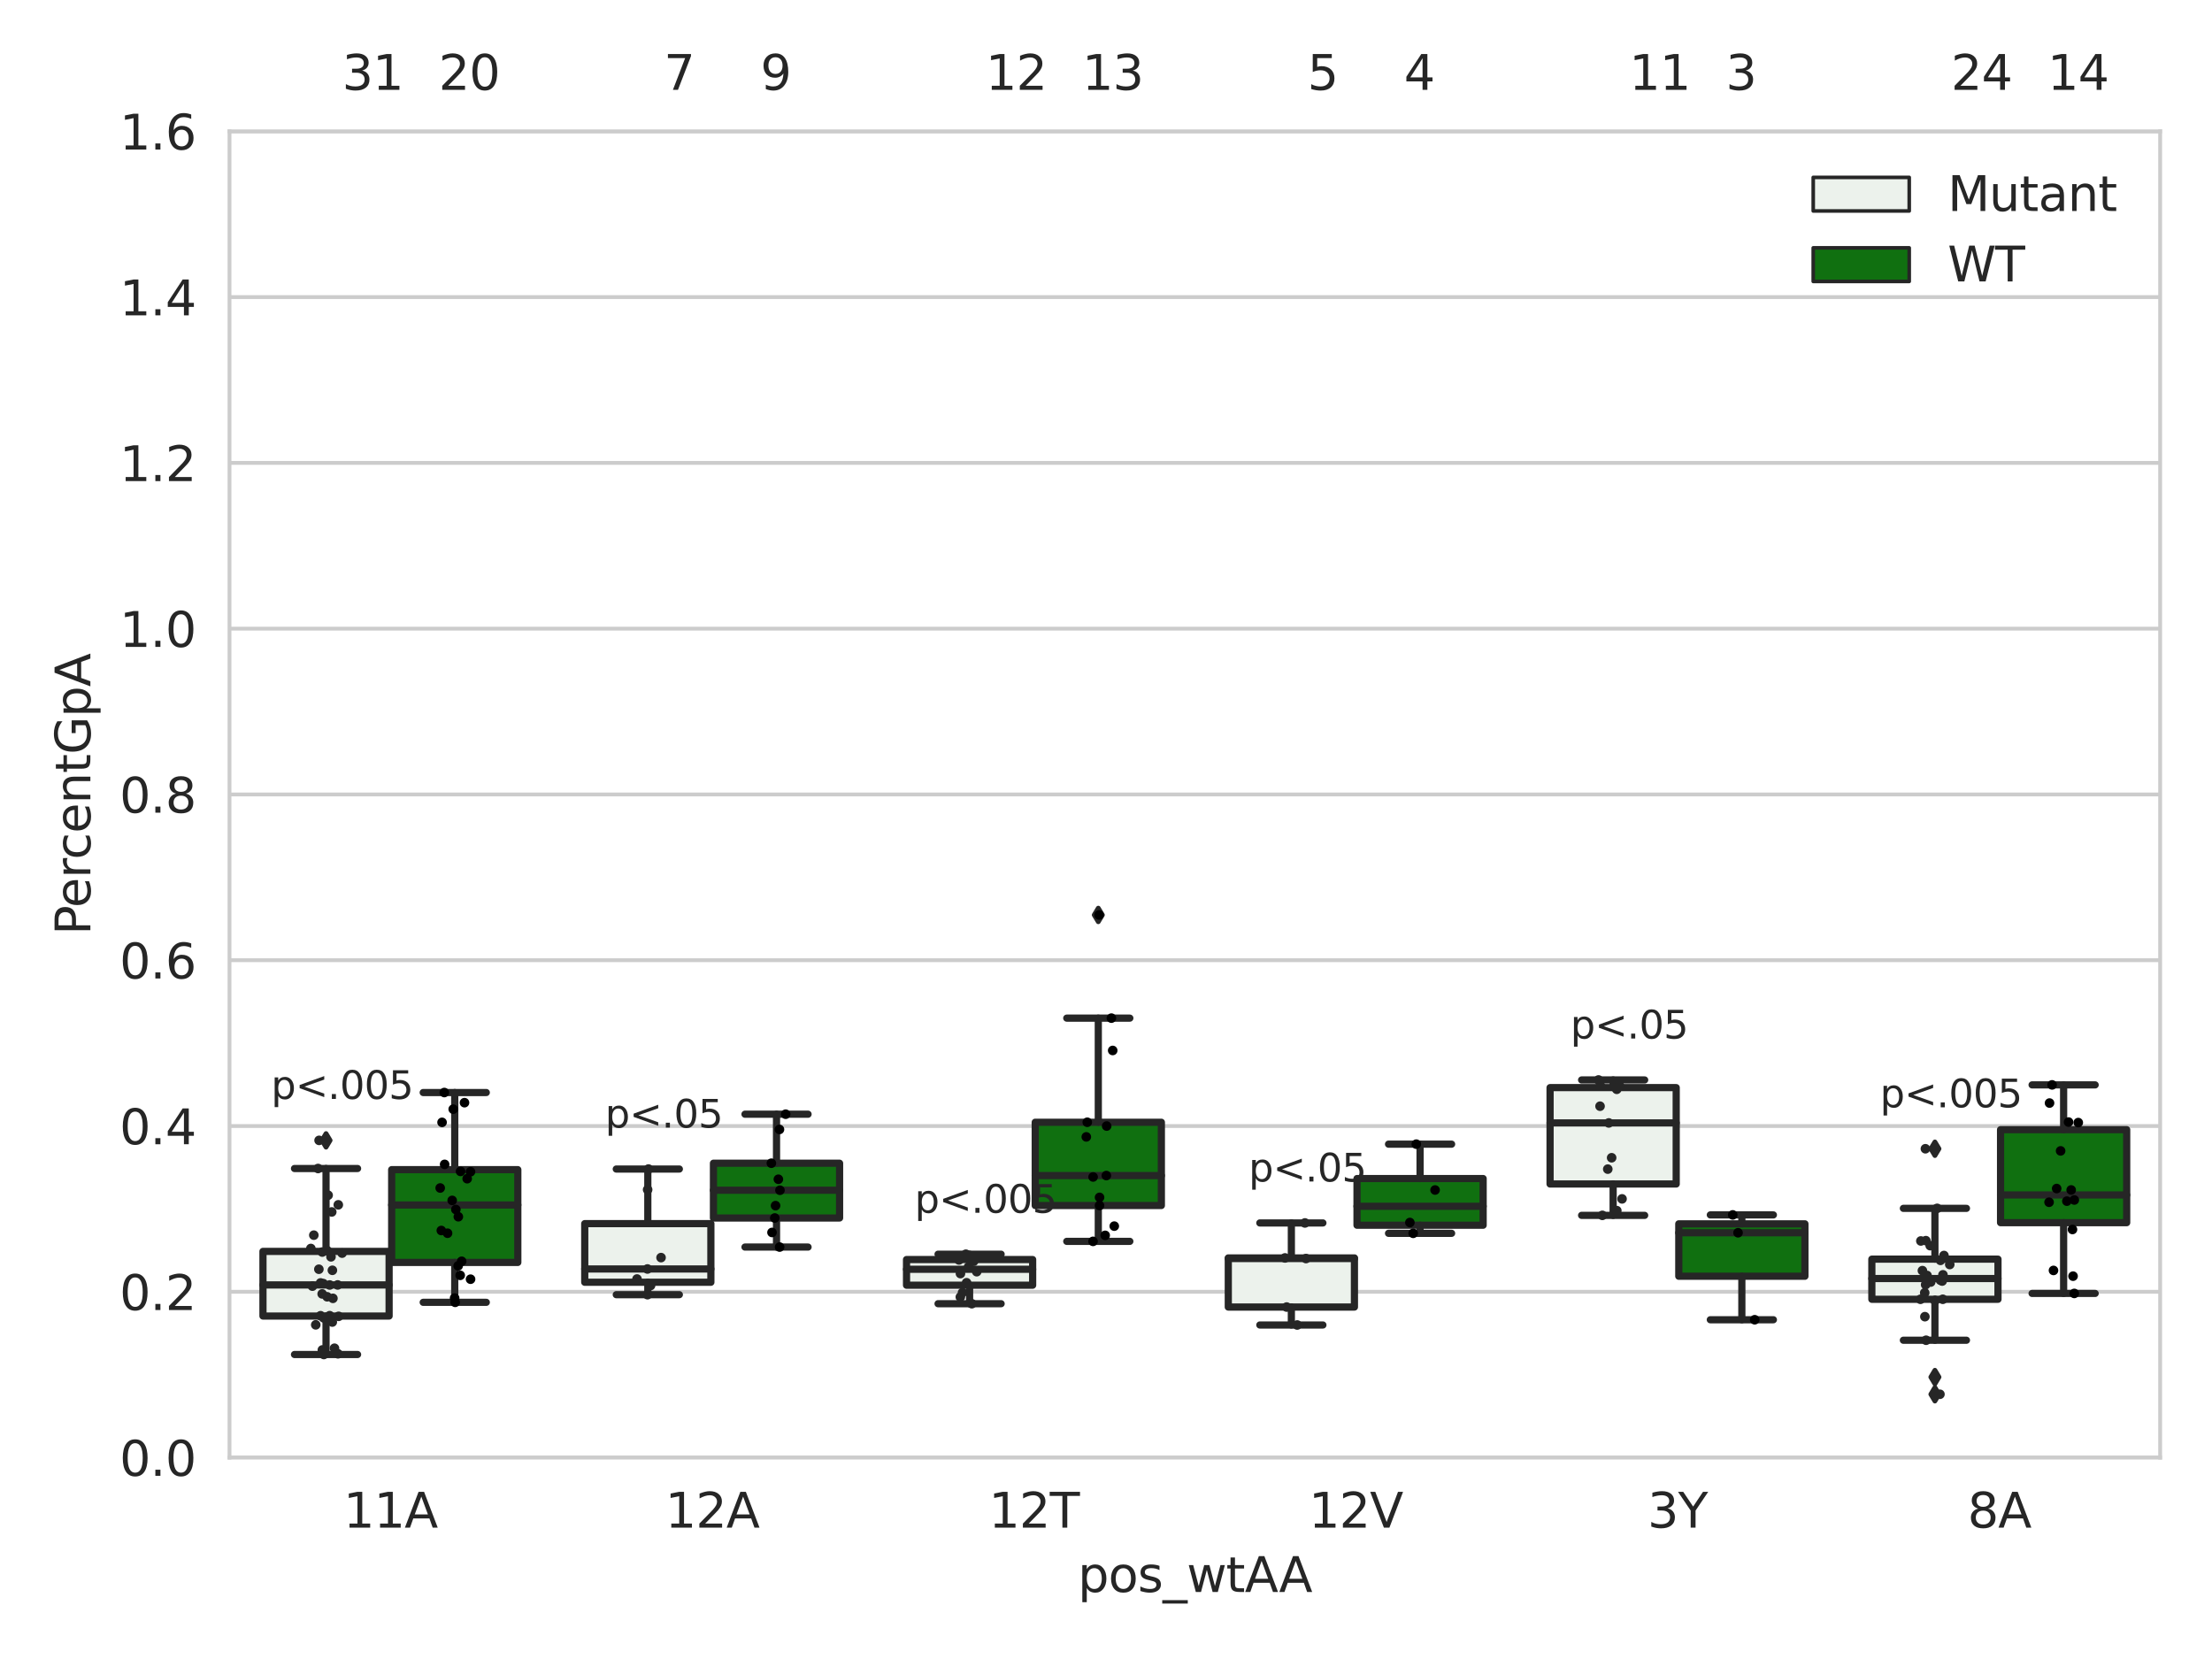 <?xml version="1.0" encoding="utf-8" standalone="no"?>
<!DOCTYPE svg PUBLIC "-//W3C//DTD SVG 1.1//EN"
  "http://www.w3.org/Graphics/SVG/1.1/DTD/svg11.dtd">
<svg xmlns:xlink="http://www.w3.org/1999/xlink" width="460.8pt" height="345.6pt" viewBox="0 0 460.8 345.6" xmlns="http://www.w3.org/2000/svg" version="1.1">
 <defs>
  <style type="text/css">*{stroke-linejoin: round; stroke-linecap: butt}</style>
 </defs>
 <g id="figure_1">
  <g id="patch_1">
   <path d="M 0 345.6 
L 460.8 345.6 
L 460.8 0 
L 0 0 
z
" style="fill: #ffffff"/>
  </g>
  <g id="axes_1">
   <g id="patch_2">
    <path d="M 47.81 303.64 
L 450 303.64 
L 450 27.354 
L 47.81 27.354 
z
" style="fill: #ffffff"/>
   </g>
   <g id="matplotlib.axis_1">
    <g id="xtick_1">
     <g id="text_1">
      <!-- 11A -->
      <g style="fill: #262626" transform="translate(71.543 318.238)scale(0.1 -0.1)">
       <defs>
        <path id="DejaVuSans-31" d="M 794 531 
L 1825 531 
L 1825 4091 
L 703 3866 
L 703 4441 
L 1819 4666 
L 2450 4666 
L 2450 531 
L 3481 531 
L 3481 0 
L 794 0 
L 794 531 
z
" transform="scale(0.016)"/>
        <path id="DejaVuSans-41" d="M 2188 4044 
L 1331 1722 
L 3047 1722 
L 2188 4044 
z
M 1831 4666 
L 2547 4666 
L 4325 0 
L 3669 0 
L 3244 1197 
L 1141 1197 
L 716 0 
L 50 0 
L 1831 4666 
z
" transform="scale(0.016)"/>
       </defs>
       <use xlink:href="#DejaVuSans-31"/>
       <use xlink:href="#DejaVuSans-31" x="63.623"/>
       <use xlink:href="#DejaVuSans-41" x="127.246"/>
      </g>
     </g>
    </g>
    <g id="xtick_2">
     <g id="text_2">
      <!-- 12A -->
      <g style="fill: #262626" transform="translate(138.575 318.238)scale(0.1 -0.1)">
       <defs>
        <path id="DejaVuSans-32" d="M 1228 531 
L 3431 531 
L 3431 0 
L 469 0 
L 469 531 
Q 828 903 1448 1529 
Q 2069 2156 2228 2338 
Q 2531 2678 2651 2914 
Q 2772 3150 2772 3378 
Q 2772 3750 2511 3984 
Q 2250 4219 1831 4219 
Q 1534 4219 1204 4116 
Q 875 4013 500 3803 
L 500 4441 
Q 881 4594 1212 4672 
Q 1544 4750 1819 4750 
Q 2544 4750 2975 4387 
Q 3406 4025 3406 3419 
Q 3406 3131 3298 2873 
Q 3191 2616 2906 2266 
Q 2828 2175 2409 1742 
Q 1991 1309 1228 531 
z
" transform="scale(0.016)"/>
       </defs>
       <use xlink:href="#DejaVuSans-31"/>
       <use xlink:href="#DejaVuSans-32" x="63.623"/>
       <use xlink:href="#DejaVuSans-41" x="127.246"/>
      </g>
     </g>
    </g>
    <g id="xtick_3">
     <g id="text_3">
      <!-- 12T -->
      <g style="fill: #262626" transform="translate(205.973 318.238)scale(0.1 -0.1)">
       <defs>
        <path id="DejaVuSans-54" d="M -19 4666 
L 3928 4666 
L 3928 4134 
L 2272 4134 
L 2272 0 
L 1638 0 
L 1638 4134 
L -19 4134 
L -19 4666 
z
" transform="scale(0.016)"/>
       </defs>
       <use xlink:href="#DejaVuSans-31"/>
       <use xlink:href="#DejaVuSans-32" x="63.623"/>
       <use xlink:href="#DejaVuSans-54" x="127.246"/>
      </g>
     </g>
    </g>
    <g id="xtick_4">
     <g id="text_4">
      <!-- 12V -->
      <g style="fill: #262626" transform="translate(272.638 318.238)scale(0.1 -0.1)">
       <defs>
        <path id="DejaVuSans-56" d="M 1831 0 
L 50 4666 
L 709 4666 
L 2188 738 
L 3669 4666 
L 4325 4666 
L 2547 0 
L 1831 0 
z
" transform="scale(0.016)"/>
       </defs>
       <use xlink:href="#DejaVuSans-31"/>
       <use xlink:href="#DejaVuSans-32" x="63.623"/>
       <use xlink:href="#DejaVuSans-56" x="127.246"/>
      </g>
     </g>
    </g>
    <g id="xtick_5">
     <g id="text_5">
      <!-- 3Y -->
      <g style="fill: #262626" transform="translate(343.217 318.238)scale(0.1 -0.1)">
       <defs>
        <path id="DejaVuSans-33" d="M 2597 2516 
Q 3050 2419 3304 2112 
Q 3559 1806 3559 1356 
Q 3559 666 3084 287 
Q 2609 -91 1734 -91 
Q 1441 -91 1130 -33 
Q 819 25 488 141 
L 488 750 
Q 750 597 1062 519 
Q 1375 441 1716 441 
Q 2309 441 2620 675 
Q 2931 909 2931 1356 
Q 2931 1769 2642 2001 
Q 2353 2234 1838 2234 
L 1294 2234 
L 1294 2753 
L 1863 2753 
Q 2328 2753 2575 2939 
Q 2822 3125 2822 3475 
Q 2822 3834 2567 4026 
Q 2313 4219 1838 4219 
Q 1578 4219 1281 4162 
Q 984 4106 628 3988 
L 628 4550 
Q 988 4650 1302 4700 
Q 1616 4750 1894 4750 
Q 2613 4750 3031 4423 
Q 3450 4097 3450 3541 
Q 3450 3153 3228 2886 
Q 3006 2619 2597 2516 
z
" transform="scale(0.016)"/>
        <path id="DejaVuSans-59" d="M -13 4666 
L 666 4666 
L 1959 2747 
L 3244 4666 
L 3922 4666 
L 2272 2222 
L 2272 0 
L 1638 0 
L 1638 2222 
L -13 4666 
z
" transform="scale(0.016)"/>
       </defs>
       <use xlink:href="#DejaVuSans-33"/>
       <use xlink:href="#DejaVuSans-59" x="63.623"/>
      </g>
     </g>
    </g>
    <g id="xtick_6">
     <g id="text_6">
      <!-- 8A -->
      <g style="fill: #262626" transform="translate(409.883 318.238)scale(0.1 -0.1)">
       <defs>
        <path id="DejaVuSans-38" d="M 2034 2216 
Q 1584 2216 1326 1975 
Q 1069 1734 1069 1313 
Q 1069 891 1326 650 
Q 1584 409 2034 409 
Q 2484 409 2743 651 
Q 3003 894 3003 1313 
Q 3003 1734 2745 1975 
Q 2488 2216 2034 2216 
z
M 1403 2484 
Q 997 2584 770 2862 
Q 544 3141 544 3541 
Q 544 4100 942 4425 
Q 1341 4750 2034 4750 
Q 2731 4750 3128 4425 
Q 3525 4100 3525 3541 
Q 3525 3141 3298 2862 
Q 3072 2584 2669 2484 
Q 3125 2378 3379 2068 
Q 3634 1759 3634 1313 
Q 3634 634 3220 271 
Q 2806 -91 2034 -91 
Q 1263 -91 848 271 
Q 434 634 434 1313 
Q 434 1759 690 2068 
Q 947 2378 1403 2484 
z
M 1172 3481 
Q 1172 3119 1398 2916 
Q 1625 2713 2034 2713 
Q 2441 2713 2670 2916 
Q 2900 3119 2900 3481 
Q 2900 3844 2670 4047 
Q 2441 4250 2034 4250 
Q 1625 4250 1398 4047 
Q 1172 3844 1172 3481 
z
" transform="scale(0.016)"/>
       </defs>
       <use xlink:href="#DejaVuSans-38"/>
       <use xlink:href="#DejaVuSans-41" x="63.623"/>
      </g>
     </g>
    </g>
    <g id="text_7">
     <!-- pos_wtAA -->
     <g style="fill: #262626" transform="translate(224.539 331.638)scale(0.1 -0.1)">
      <defs>
       <path id="DejaVuSans-70" d="M 1159 525 
L 1159 -1331 
L 581 -1331 
L 581 3500 
L 1159 3500 
L 1159 2969 
Q 1341 3281 1617 3432 
Q 1894 3584 2278 3584 
Q 2916 3584 3314 3078 
Q 3713 2572 3713 1747 
Q 3713 922 3314 415 
Q 2916 -91 2278 -91 
Q 1894 -91 1617 61 
Q 1341 213 1159 525 
z
M 3116 1747 
Q 3116 2381 2855 2742 
Q 2594 3103 2138 3103 
Q 1681 3103 1420 2742 
Q 1159 2381 1159 1747 
Q 1159 1113 1420 752 
Q 1681 391 2138 391 
Q 2594 391 2855 752 
Q 3116 1113 3116 1747 
z
" transform="scale(0.016)"/>
       <path id="DejaVuSans-6f" d="M 1959 3097 
Q 1497 3097 1228 2736 
Q 959 2375 959 1747 
Q 959 1119 1226 758 
Q 1494 397 1959 397 
Q 2419 397 2687 759 
Q 2956 1122 2956 1747 
Q 2956 2369 2687 2733 
Q 2419 3097 1959 3097 
z
M 1959 3584 
Q 2709 3584 3137 3096 
Q 3566 2609 3566 1747 
Q 3566 888 3137 398 
Q 2709 -91 1959 -91 
Q 1206 -91 779 398 
Q 353 888 353 1747 
Q 353 2609 779 3096 
Q 1206 3584 1959 3584 
z
" transform="scale(0.016)"/>
       <path id="DejaVuSans-73" d="M 2834 3397 
L 2834 2853 
Q 2591 2978 2328 3040 
Q 2066 3103 1784 3103 
Q 1356 3103 1142 2972 
Q 928 2841 928 2578 
Q 928 2378 1081 2264 
Q 1234 2150 1697 2047 
L 1894 2003 
Q 2506 1872 2764 1633 
Q 3022 1394 3022 966 
Q 3022 478 2636 193 
Q 2250 -91 1575 -91 
Q 1294 -91 989 -36 
Q 684 19 347 128 
L 347 722 
Q 666 556 975 473 
Q 1284 391 1588 391 
Q 1994 391 2212 530 
Q 2431 669 2431 922 
Q 2431 1156 2273 1281 
Q 2116 1406 1581 1522 
L 1381 1569 
Q 847 1681 609 1914 
Q 372 2147 372 2553 
Q 372 3047 722 3315 
Q 1072 3584 1716 3584 
Q 2034 3584 2315 3537 
Q 2597 3491 2834 3397 
z
" transform="scale(0.016)"/>
       <path id="DejaVuSans-5f" d="M 3263 -1063 
L 3263 -1509 
L -63 -1509 
L -63 -1063 
L 3263 -1063 
z
" transform="scale(0.016)"/>
       <path id="DejaVuSans-77" d="M 269 3500 
L 844 3500 
L 1563 769 
L 2278 3500 
L 2956 3500 
L 3675 769 
L 4391 3500 
L 4966 3500 
L 4050 0 
L 3372 0 
L 2619 2869 
L 1863 0 
L 1184 0 
L 269 3500 
z
" transform="scale(0.016)"/>
       <path id="DejaVuSans-74" d="M 1172 4494 
L 1172 3500 
L 2356 3500 
L 2356 3053 
L 1172 3053 
L 1172 1153 
Q 1172 725 1289 603 
Q 1406 481 1766 481 
L 2356 481 
L 2356 0 
L 1766 0 
Q 1100 0 847 248 
Q 594 497 594 1153 
L 594 3053 
L 172 3053 
L 172 3500 
L 594 3500 
L 594 4494 
L 1172 4494 
z
" transform="scale(0.016)"/>
      </defs>
      <use xlink:href="#DejaVuSans-70"/>
      <use xlink:href="#DejaVuSans-6f" x="63.477"/>
      <use xlink:href="#DejaVuSans-73" x="124.658"/>
      <use xlink:href="#DejaVuSans-5f" x="176.758"/>
      <use xlink:href="#DejaVuSans-77" x="226.758"/>
      <use xlink:href="#DejaVuSans-74" x="308.545"/>
      <use xlink:href="#DejaVuSans-41" x="347.754"/>
      <use xlink:href="#DejaVuSans-41" x="418.912"/>
     </g>
    </g>
   </g>
   <g id="matplotlib.axis_2">
    <g id="ytick_1">
     <g id="line2d_1">
      <path d="M 47.81 303.64 
L 450 303.64 
" clip-path="url(#p913cb10fb0)" style="fill: none; stroke: #cccccc; stroke-width: 0.8; stroke-linecap: round"/>
     </g>
     <g id="text_8">
      <!-- 0.0 -->
      <g style="fill: #262626" transform="translate(24.907 307.439)scale(0.1 -0.1)">
       <defs>
        <path id="DejaVuSans-30" d="M 2034 4250 
Q 1547 4250 1301 3770 
Q 1056 3291 1056 2328 
Q 1056 1369 1301 889 
Q 1547 409 2034 409 
Q 2525 409 2770 889 
Q 3016 1369 3016 2328 
Q 3016 3291 2770 3770 
Q 2525 4250 2034 4250 
z
M 2034 4750 
Q 2819 4750 3233 4129 
Q 3647 3509 3647 2328 
Q 3647 1150 3233 529 
Q 2819 -91 2034 -91 
Q 1250 -91 836 529 
Q 422 1150 422 2328 
Q 422 3509 836 4129 
Q 1250 4750 2034 4750 
z
" transform="scale(0.016)"/>
        <path id="DejaVuSans-2e" d="M 684 794 
L 1344 794 
L 1344 0 
L 684 0 
L 684 794 
z
" transform="scale(0.016)"/>
       </defs>
       <use xlink:href="#DejaVuSans-30"/>
       <use xlink:href="#DejaVuSans-2e" x="63.623"/>
       <use xlink:href="#DejaVuSans-30" x="95.41"/>
      </g>
     </g>
    </g>
    <g id="ytick_2">
     <g id="line2d_2">
      <path d="M 47.81 269.104 
L 450 269.104 
" clip-path="url(#p913cb10fb0)" style="fill: none; stroke: #cccccc; stroke-width: 0.8; stroke-linecap: round"/>
     </g>
     <g id="text_9">
      <!-- 0.2 -->
      <g style="fill: #262626" transform="translate(24.907 272.903)scale(0.1 -0.1)">
       <use xlink:href="#DejaVuSans-30"/>
       <use xlink:href="#DejaVuSans-2e" x="63.623"/>
       <use xlink:href="#DejaVuSans-32" x="95.41"/>
      </g>
     </g>
    </g>
    <g id="ytick_3">
     <g id="line2d_3">
      <path d="M 47.81 234.568 
L 450 234.568 
" clip-path="url(#p913cb10fb0)" style="fill: none; stroke: #cccccc; stroke-width: 0.8; stroke-linecap: round"/>
     </g>
     <g id="text_10">
      <!-- 0.4 -->
      <g style="fill: #262626" transform="translate(24.907 238.368)scale(0.1 -0.1)">
       <defs>
        <path id="DejaVuSans-34" d="M 2419 4116 
L 825 1625 
L 2419 1625 
L 2419 4116 
z
M 2253 4666 
L 3047 4666 
L 3047 1625 
L 3713 1625 
L 3713 1100 
L 3047 1100 
L 3047 0 
L 2419 0 
L 2419 1100 
L 313 1100 
L 313 1709 
L 2253 4666 
z
" transform="scale(0.016)"/>
       </defs>
       <use xlink:href="#DejaVuSans-30"/>
       <use xlink:href="#DejaVuSans-2e" x="63.623"/>
       <use xlink:href="#DejaVuSans-34" x="95.41"/>
      </g>
     </g>
    </g>
    <g id="ytick_4">
     <g id="line2d_4">
      <path d="M 47.81 200.033 
L 450 200.033 
" clip-path="url(#p913cb10fb0)" style="fill: none; stroke: #cccccc; stroke-width: 0.8; stroke-linecap: round"/>
     </g>
     <g id="text_11">
      <!-- 0.6 -->
      <g style="fill: #262626" transform="translate(24.907 203.832)scale(0.1 -0.1)">
       <defs>
        <path id="DejaVuSans-36" d="M 2113 2584 
Q 1688 2584 1439 2293 
Q 1191 2003 1191 1497 
Q 1191 994 1439 701 
Q 1688 409 2113 409 
Q 2538 409 2786 701 
Q 3034 994 3034 1497 
Q 3034 2003 2786 2293 
Q 2538 2584 2113 2584 
z
M 3366 4563 
L 3366 3988 
Q 3128 4100 2886 4159 
Q 2644 4219 2406 4219 
Q 1781 4219 1451 3797 
Q 1122 3375 1075 2522 
Q 1259 2794 1537 2939 
Q 1816 3084 2150 3084 
Q 2853 3084 3261 2657 
Q 3669 2231 3669 1497 
Q 3669 778 3244 343 
Q 2819 -91 2113 -91 
Q 1303 -91 875 529 
Q 447 1150 447 2328 
Q 447 3434 972 4092 
Q 1497 4750 2381 4750 
Q 2619 4750 2861 4703 
Q 3103 4656 3366 4563 
z
" transform="scale(0.016)"/>
       </defs>
       <use xlink:href="#DejaVuSans-30"/>
       <use xlink:href="#DejaVuSans-2e" x="63.623"/>
       <use xlink:href="#DejaVuSans-36" x="95.41"/>
      </g>
     </g>
    </g>
    <g id="ytick_5">
     <g id="line2d_5">
      <path d="M 47.81 165.497 
L 450 165.497 
" clip-path="url(#p913cb10fb0)" style="fill: none; stroke: #cccccc; stroke-width: 0.8; stroke-linecap: round"/>
     </g>
     <g id="text_12">
      <!-- 0.8 -->
      <g style="fill: #262626" transform="translate(24.907 169.296)scale(0.1 -0.1)">
       <use xlink:href="#DejaVuSans-30"/>
       <use xlink:href="#DejaVuSans-2e" x="63.623"/>
       <use xlink:href="#DejaVuSans-38" x="95.41"/>
      </g>
     </g>
    </g>
    <g id="ytick_6">
     <g id="line2d_6">
      <path d="M 47.81 130.961 
L 450 130.961 
" clip-path="url(#p913cb10fb0)" style="fill: none; stroke: #cccccc; stroke-width: 0.8; stroke-linecap: round"/>
     </g>
     <g id="text_13">
      <!-- 1.0 -->
      <g style="fill: #262626" transform="translate(24.907 134.76)scale(0.1 -0.1)">
       <use xlink:href="#DejaVuSans-31"/>
       <use xlink:href="#DejaVuSans-2e" x="63.623"/>
       <use xlink:href="#DejaVuSans-30" x="95.41"/>
      </g>
     </g>
    </g>
    <g id="ytick_7">
     <g id="line2d_7">
      <path d="M 47.81 96.425 
L 450 96.425 
" clip-path="url(#p913cb10fb0)" style="fill: none; stroke: #cccccc; stroke-width: 0.8; stroke-linecap: round"/>
     </g>
     <g id="text_14">
      <!-- 1.2 -->
      <g style="fill: #262626" transform="translate(24.907 100.225)scale(0.1 -0.1)">
       <use xlink:href="#DejaVuSans-31"/>
       <use xlink:href="#DejaVuSans-2e" x="63.623"/>
       <use xlink:href="#DejaVuSans-32" x="95.41"/>
      </g>
     </g>
    </g>
    <g id="ytick_8">
     <g id="line2d_8">
      <path d="M 47.81 61.89 
L 450 61.89 
" clip-path="url(#p913cb10fb0)" style="fill: none; stroke: #cccccc; stroke-width: 0.8; stroke-linecap: round"/>
     </g>
     <g id="text_15">
      <!-- 1.4 -->
      <g style="fill: #262626" transform="translate(24.907 65.689)scale(0.1 -0.1)">
       <use xlink:href="#DejaVuSans-31"/>
       <use xlink:href="#DejaVuSans-2e" x="63.623"/>
       <use xlink:href="#DejaVuSans-34" x="95.41"/>
      </g>
     </g>
    </g>
    <g id="ytick_9">
     <g id="line2d_9">
      <path d="M 47.81 27.354 
L 450 27.354 
" clip-path="url(#p913cb10fb0)" style="fill: none; stroke: #cccccc; stroke-width: 0.8; stroke-linecap: round"/>
     </g>
     <g id="text_16">
      <!-- 1.6 -->
      <g style="fill: #262626" transform="translate(24.907 31.153)scale(0.1 -0.1)">
       <use xlink:href="#DejaVuSans-31"/>
       <use xlink:href="#DejaVuSans-2e" x="63.623"/>
       <use xlink:href="#DejaVuSans-36" x="95.41"/>
      </g>
     </g>
    </g>
    <g id="text_17">
     <!-- PercentGpA -->
     <g style="fill: #262626" transform="translate(18.827 194.774)rotate(-90)scale(0.1 -0.1)">
      <defs>
       <path id="DejaVuSans-50" d="M 1259 4147 
L 1259 2394 
L 2053 2394 
Q 2494 2394 2734 2622 
Q 2975 2850 2975 3272 
Q 2975 3691 2734 3919 
Q 2494 4147 2053 4147 
L 1259 4147 
z
M 628 4666 
L 2053 4666 
Q 2838 4666 3239 4311 
Q 3641 3956 3641 3272 
Q 3641 2581 3239 2228 
Q 2838 1875 2053 1875 
L 1259 1875 
L 1259 0 
L 628 0 
L 628 4666 
z
" transform="scale(0.016)"/>
       <path id="DejaVuSans-65" d="M 3597 1894 
L 3597 1613 
L 953 1613 
Q 991 1019 1311 708 
Q 1631 397 2203 397 
Q 2534 397 2845 478 
Q 3156 559 3463 722 
L 3463 178 
Q 3153 47 2828 -22 
Q 2503 -91 2169 -91 
Q 1331 -91 842 396 
Q 353 884 353 1716 
Q 353 2575 817 3079 
Q 1281 3584 2069 3584 
Q 2775 3584 3186 3129 
Q 3597 2675 3597 1894 
z
M 3022 2063 
Q 3016 2534 2758 2815 
Q 2500 3097 2075 3097 
Q 1594 3097 1305 2825 
Q 1016 2553 972 2059 
L 3022 2063 
z
" transform="scale(0.016)"/>
       <path id="DejaVuSans-72" d="M 2631 2963 
Q 2534 3019 2420 3045 
Q 2306 3072 2169 3072 
Q 1681 3072 1420 2755 
Q 1159 2438 1159 1844 
L 1159 0 
L 581 0 
L 581 3500 
L 1159 3500 
L 1159 2956 
Q 1341 3275 1631 3429 
Q 1922 3584 2338 3584 
Q 2397 3584 2469 3576 
Q 2541 3569 2628 3553 
L 2631 2963 
z
" transform="scale(0.016)"/>
       <path id="DejaVuSans-63" d="M 3122 3366 
L 3122 2828 
Q 2878 2963 2633 3030 
Q 2388 3097 2138 3097 
Q 1578 3097 1268 2742 
Q 959 2388 959 1747 
Q 959 1106 1268 751 
Q 1578 397 2138 397 
Q 2388 397 2633 464 
Q 2878 531 3122 666 
L 3122 134 
Q 2881 22 2623 -34 
Q 2366 -91 2075 -91 
Q 1284 -91 818 406 
Q 353 903 353 1747 
Q 353 2603 823 3093 
Q 1294 3584 2113 3584 
Q 2378 3584 2631 3529 
Q 2884 3475 3122 3366 
z
" transform="scale(0.016)"/>
       <path id="DejaVuSans-6e" d="M 3513 2113 
L 3513 0 
L 2938 0 
L 2938 2094 
Q 2938 2591 2744 2837 
Q 2550 3084 2163 3084 
Q 1697 3084 1428 2787 
Q 1159 2491 1159 1978 
L 1159 0 
L 581 0 
L 581 3500 
L 1159 3500 
L 1159 2956 
Q 1366 3272 1645 3428 
Q 1925 3584 2291 3584 
Q 2894 3584 3203 3211 
Q 3513 2838 3513 2113 
z
" transform="scale(0.016)"/>
       <path id="DejaVuSans-47" d="M 3809 666 
L 3809 1919 
L 2778 1919 
L 2778 2438 
L 4434 2438 
L 4434 434 
Q 4069 175 3628 42 
Q 3188 -91 2688 -91 
Q 1594 -91 976 548 
Q 359 1188 359 2328 
Q 359 3472 976 4111 
Q 1594 4750 2688 4750 
Q 3144 4750 3555 4637 
Q 3966 4525 4313 4306 
L 4313 3634 
Q 3963 3931 3569 4081 
Q 3175 4231 2741 4231 
Q 1884 4231 1454 3753 
Q 1025 3275 1025 2328 
Q 1025 1384 1454 906 
Q 1884 428 2741 428 
Q 3075 428 3337 486 
Q 3600 544 3809 666 
z
" transform="scale(0.016)"/>
      </defs>
      <use xlink:href="#DejaVuSans-50"/>
      <use xlink:href="#DejaVuSans-65" x="56.678"/>
      <use xlink:href="#DejaVuSans-72" x="118.201"/>
      <use xlink:href="#DejaVuSans-63" x="157.064"/>
      <use xlink:href="#DejaVuSans-65" x="212.045"/>
      <use xlink:href="#DejaVuSans-6e" x="273.568"/>
      <use xlink:href="#DejaVuSans-74" x="336.947"/>
      <use xlink:href="#DejaVuSans-47" x="376.156"/>
      <use xlink:href="#DejaVuSans-70" x="453.646"/>
      <use xlink:href="#DejaVuSans-41" x="517.123"/>
     </g>
    </g>
   </g>
   <g id="patch_3">
    <path d="M 54.781 274.154 
L 81.058 274.154 
L 81.058 260.688 
L 54.781 260.688 
L 54.781 274.154 
z
" clip-path="url(#p913cb10fb0)" style="fill: #ecf2ec; stroke: #262626; stroke-width: 1.5; stroke-linejoin: miter"/>
   </g>
   <g id="patch_4">
    <path d="M 81.594 262.988 
L 107.87 262.988 
L 107.87 243.659 
L 81.594 243.659 
L 81.594 262.988 
z
" clip-path="url(#p913cb10fb0)" style="fill: #107010; stroke: #262626; stroke-width: 1.5; stroke-linejoin: miter"/>
   </g>
   <g id="patch_5">
    <path d="M 121.813 267.119 
L 148.089 267.119 
L 148.089 254.906 
L 121.813 254.906 
L 121.813 267.119 
z
" clip-path="url(#p913cb10fb0)" style="fill: #ecf2ec; stroke: #262626; stroke-width: 1.5; stroke-linejoin: miter"/>
   </g>
   <g id="patch_6">
    <path d="M 148.626 253.73 
L 174.902 253.73 
L 174.902 242.32 
L 148.626 242.32 
L 148.626 253.73 
z
" clip-path="url(#p913cb10fb0)" style="fill: #107010; stroke: #262626; stroke-width: 1.5; stroke-linejoin: miter"/>
   </g>
   <g id="patch_7">
    <path d="M 188.845 267.731 
L 215.121 267.731 
L 215.121 262.387 
L 188.845 262.387 
L 188.845 267.731 
z
" clip-path="url(#p913cb10fb0)" style="fill: #ecf2ec; stroke: #262626; stroke-width: 1.5; stroke-linejoin: miter"/>
   </g>
   <g id="patch_8">
    <path d="M 215.657 251.131 
L 241.934 251.131 
L 241.934 233.786 
L 215.657 233.786 
L 215.657 251.131 
z
" clip-path="url(#p913cb10fb0)" style="fill: #107010; stroke: #262626; stroke-width: 1.5; stroke-linejoin: miter"/>
   </g>
   <g id="patch_9">
    <path d="M 255.876 272.283 
L 282.153 272.283 
L 282.153 262.049 
L 255.876 262.049 
L 255.876 272.283 
z
" clip-path="url(#p913cb10fb0)" style="fill: #ecf2ec; stroke: #262626; stroke-width: 1.5; stroke-linejoin: miter"/>
   </g>
   <g id="patch_10">
    <path d="M 282.689 255.235 
L 308.965 255.235 
L 308.965 245.513 
L 282.689 245.513 
L 282.689 255.235 
z
" clip-path="url(#p913cb10fb0)" style="fill: #107010; stroke: #262626; stroke-width: 1.5; stroke-linejoin: miter"/>
   </g>
   <g id="patch_11">
    <path d="M 322.908 246.649 
L 349.184 246.649 
L 349.184 226.571 
L 322.908 226.571 
L 322.908 246.649 
z
" clip-path="url(#p913cb10fb0)" style="fill: #ecf2ec; stroke: #262626; stroke-width: 1.5; stroke-linejoin: miter"/>
   </g>
   <g id="patch_12">
    <path d="M 349.721 265.867 
L 375.997 265.867 
L 375.997 254.947 
L 349.721 254.947 
L 349.721 265.867 
z
" clip-path="url(#p913cb10fb0)" style="fill: #107010; stroke: #262626; stroke-width: 1.5; stroke-linejoin: miter"/>
   </g>
   <g id="patch_13">
    <path d="M 389.94 270.664 
L 416.216 270.664 
L 416.216 262.304 
L 389.94 262.304 
L 389.94 270.664 
z
" clip-path="url(#p913cb10fb0)" style="fill: #ecf2ec; stroke: #262626; stroke-width: 1.5; stroke-linejoin: miter"/>
   </g>
   <g id="patch_14">
    <path d="M 416.752 254.704 
L 443.029 254.704 
L 443.029 235.329 
L 416.752 235.329 
L 416.752 254.704 
z
" clip-path="url(#p913cb10fb0)" style="fill: #107010; stroke: #262626; stroke-width: 1.5; stroke-linejoin: miter"/>
   </g>
   <g id="patch_15">
    <path d="M 81.326 303.64 
L 81.326 303.64 
L 81.326 303.64 
L 81.326 303.64 
z
" clip-path="url(#p913cb10fb0)" style="fill: #ecf2ec; stroke: #262626; stroke-width: 0.75; stroke-linejoin: miter"/>
   </g>
   <g id="patch_16">
    <path d="M 81.326 303.64 
L 81.326 303.64 
L 81.326 303.64 
L 81.326 303.64 
z
" clip-path="url(#p913cb10fb0)" style="fill: #107010; stroke: #262626; stroke-width: 0.75; stroke-linejoin: miter"/>
   </g>
   <g id="PathCollection_1"/>
   <g id="PathCollection_2"/>
   <g id="line2d_10">
    <path d="M 67.919 274.154 
L 67.919 282.167 
" clip-path="url(#p913cb10fb0)" style="fill: none; stroke: #262626; stroke-width: 1.5; stroke-linecap: round"/>
   </g>
   <g id="line2d_11">
    <path d="M 67.919 260.688 
L 67.919 243.421 
" clip-path="url(#p913cb10fb0)" style="fill: none; stroke: #262626; stroke-width: 1.5; stroke-linecap: round"/>
   </g>
   <g id="line2d_12">
    <path d="M 61.35 282.167 
L 74.489 282.167 
" clip-path="url(#p913cb10fb0)" style="fill: none; stroke: #262626; stroke-width: 1.5; stroke-linecap: round"/>
   </g>
   <g id="line2d_13">
    <path d="M 61.35 243.421 
L 74.489 243.421 
" clip-path="url(#p913cb10fb0)" style="fill: none; stroke: #262626; stroke-width: 1.5; stroke-linecap: round"/>
   </g>
   <g id="line2d_14">
    <defs>
     <path id="mf5f23abf41" d="M -0 1.414 
L 0.849 0 
L 0 -1.414 
L -0.849 -0 
z
" style="stroke: #262626; stroke-linejoin: miter"/>
    </defs>
    <g clip-path="url(#p913cb10fb0)">
     <use xlink:href="#mf5f23abf41" x="67.919" y="237.56" style="fill: #262626; stroke: #262626; stroke-linejoin: miter"/>
    </g>
   </g>
   <g id="line2d_15">
    <path d="M 94.732 262.988 
L 94.732 271.298 
" clip-path="url(#p913cb10fb0)" style="fill: none; stroke: #262626; stroke-width: 1.5; stroke-linecap: round"/>
   </g>
   <g id="line2d_16">
    <path d="M 94.732 243.659 
L 94.732 227.595 
" clip-path="url(#p913cb10fb0)" style="fill: none; stroke: #262626; stroke-width: 1.5; stroke-linecap: round"/>
   </g>
   <g id="line2d_17">
    <path d="M 88.163 271.298 
L 101.301 271.298 
" clip-path="url(#p913cb10fb0)" style="fill: none; stroke: #262626; stroke-width: 1.5; stroke-linecap: round"/>
   </g>
   <g id="line2d_18">
    <path d="M 88.163 227.595 
L 101.301 227.595 
" clip-path="url(#p913cb10fb0)" style="fill: none; stroke: #262626; stroke-width: 1.5; stroke-linecap: round"/>
   </g>
   <g id="line2d_19"/>
   <g id="line2d_20">
    <path d="M 134.951 267.119 
L 134.951 269.704 
" clip-path="url(#p913cb10fb0)" style="fill: none; stroke: #262626; stroke-width: 1.5; stroke-linecap: round"/>
   </g>
   <g id="line2d_21">
    <path d="M 134.951 254.906 
L 134.951 243.531 
" clip-path="url(#p913cb10fb0)" style="fill: none; stroke: #262626; stroke-width: 1.5; stroke-linecap: round"/>
   </g>
   <g id="line2d_22">
    <path d="M 128.382 269.704 
L 141.52 269.704 
" clip-path="url(#p913cb10fb0)" style="fill: none; stroke: #262626; stroke-width: 1.5; stroke-linecap: round"/>
   </g>
   <g id="line2d_23">
    <path d="M 128.382 243.531 
L 141.52 243.531 
" clip-path="url(#p913cb10fb0)" style="fill: none; stroke: #262626; stroke-width: 1.5; stroke-linecap: round"/>
   </g>
   <g id="line2d_24"/>
   <g id="line2d_25">
    <path d="M 161.764 253.73 
L 161.764 259.785 
" clip-path="url(#p913cb10fb0)" style="fill: none; stroke: #262626; stroke-width: 1.5; stroke-linecap: round"/>
   </g>
   <g id="line2d_26">
    <path d="M 161.764 242.32 
L 161.764 232.109 
" clip-path="url(#p913cb10fb0)" style="fill: none; stroke: #262626; stroke-width: 1.5; stroke-linecap: round"/>
   </g>
   <g id="line2d_27">
    <path d="M 155.195 259.785 
L 168.333 259.785 
" clip-path="url(#p913cb10fb0)" style="fill: none; stroke: #262626; stroke-width: 1.5; stroke-linecap: round"/>
   </g>
   <g id="line2d_28">
    <path d="M 155.195 232.109 
L 168.333 232.109 
" clip-path="url(#p913cb10fb0)" style="fill: none; stroke: #262626; stroke-width: 1.5; stroke-linecap: round"/>
   </g>
   <g id="line2d_29"/>
   <g id="line2d_30">
    <path d="M 201.983 267.731 
L 201.983 271.586 
" clip-path="url(#p913cb10fb0)" style="fill: none; stroke: #262626; stroke-width: 1.5; stroke-linecap: round"/>
   </g>
   <g id="line2d_31">
    <path d="M 201.983 262.387 
L 201.983 261.276 
" clip-path="url(#p913cb10fb0)" style="fill: none; stroke: #262626; stroke-width: 1.5; stroke-linecap: round"/>
   </g>
   <g id="line2d_32">
    <path d="M 195.414 271.586 
L 208.552 271.586 
" clip-path="url(#p913cb10fb0)" style="fill: none; stroke: #262626; stroke-width: 1.5; stroke-linecap: round"/>
   </g>
   <g id="line2d_33">
    <path d="M 195.414 261.276 
L 208.552 261.276 
" clip-path="url(#p913cb10fb0)" style="fill: none; stroke: #262626; stroke-width: 1.5; stroke-linecap: round"/>
   </g>
   <g id="line2d_34"/>
   <g id="line2d_35">
    <path d="M 228.796 251.131 
L 228.796 258.598 
" clip-path="url(#p913cb10fb0)" style="fill: none; stroke: #262626; stroke-width: 1.5; stroke-linecap: round"/>
   </g>
   <g id="line2d_36">
    <path d="M 228.796 233.786 
L 228.796 212.097 
" clip-path="url(#p913cb10fb0)" style="fill: none; stroke: #262626; stroke-width: 1.5; stroke-linecap: round"/>
   </g>
   <g id="line2d_37">
    <path d="M 222.226 258.598 
L 235.365 258.598 
" clip-path="url(#p913cb10fb0)" style="fill: none; stroke: #262626; stroke-width: 1.5; stroke-linecap: round"/>
   </g>
   <g id="line2d_38">
    <path d="M 222.226 212.097 
L 235.365 212.097 
" clip-path="url(#p913cb10fb0)" style="fill: none; stroke: #262626; stroke-width: 1.5; stroke-linecap: round"/>
   </g>
   <g id="line2d_39">
    <g clip-path="url(#p913cb10fb0)">
     <use xlink:href="#mf5f23abf41" x="228.796" y="190.6" style="fill: #262626; stroke: #262626; stroke-linejoin: miter"/>
    </g>
   </g>
   <g id="line2d_40">
    <path d="M 269.014 272.283 
L 269.014 276.02 
" clip-path="url(#p913cb10fb0)" style="fill: none; stroke: #262626; stroke-width: 1.5; stroke-linecap: round"/>
   </g>
   <g id="line2d_41">
    <path d="M 269.014 262.049 
L 269.014 254.762 
" clip-path="url(#p913cb10fb0)" style="fill: none; stroke: #262626; stroke-width: 1.5; stroke-linecap: round"/>
   </g>
   <g id="line2d_42">
    <path d="M 262.445 276.02 
L 275.584 276.02 
" clip-path="url(#p913cb10fb0)" style="fill: none; stroke: #262626; stroke-width: 1.5; stroke-linecap: round"/>
   </g>
   <g id="line2d_43">
    <path d="M 262.445 254.762 
L 275.584 254.762 
" clip-path="url(#p913cb10fb0)" style="fill: none; stroke: #262626; stroke-width: 1.5; stroke-linecap: round"/>
   </g>
   <g id="line2d_44"/>
   <g id="line2d_45">
    <path d="M 295.827 255.235 
L 295.827 256.923 
" clip-path="url(#p913cb10fb0)" style="fill: none; stroke: #262626; stroke-width: 1.5; stroke-linecap: round"/>
   </g>
   <g id="line2d_46">
    <path d="M 295.827 245.513 
L 295.827 238.348 
" clip-path="url(#p913cb10fb0)" style="fill: none; stroke: #262626; stroke-width: 1.5; stroke-linecap: round"/>
   </g>
   <g id="line2d_47">
    <path d="M 289.258 256.923 
L 302.396 256.923 
" clip-path="url(#p913cb10fb0)" style="fill: none; stroke: #262626; stroke-width: 1.5; stroke-linecap: round"/>
   </g>
   <g id="line2d_48">
    <path d="M 289.258 238.348 
L 302.396 238.348 
" clip-path="url(#p913cb10fb0)" style="fill: none; stroke: #262626; stroke-width: 1.5; stroke-linecap: round"/>
   </g>
   <g id="line2d_49"/>
   <g id="line2d_50">
    <path d="M 336.046 246.649 
L 336.046 253.181 
" clip-path="url(#p913cb10fb0)" style="fill: none; stroke: #262626; stroke-width: 1.5; stroke-linecap: round"/>
   </g>
   <g id="line2d_51">
    <path d="M 336.046 226.571 
L 336.046 224.974 
" clip-path="url(#p913cb10fb0)" style="fill: none; stroke: #262626; stroke-width: 1.5; stroke-linecap: round"/>
   </g>
   <g id="line2d_52">
    <path d="M 329.477 253.181 
L 342.615 253.181 
" clip-path="url(#p913cb10fb0)" style="fill: none; stroke: #262626; stroke-width: 1.5; stroke-linecap: round"/>
   </g>
   <g id="line2d_53">
    <path d="M 329.477 224.974 
L 342.615 224.974 
" clip-path="url(#p913cb10fb0)" style="fill: none; stroke: #262626; stroke-width: 1.5; stroke-linecap: round"/>
   </g>
   <g id="line2d_54"/>
   <g id="line2d_55">
    <path d="M 362.859 265.867 
L 362.859 274.926 
" clip-path="url(#p913cb10fb0)" style="fill: none; stroke: #262626; stroke-width: 1.5; stroke-linecap: round"/>
   </g>
   <g id="line2d_56">
    <path d="M 362.859 254.947 
L 362.859 253.087 
" clip-path="url(#p913cb10fb0)" style="fill: none; stroke: #262626; stroke-width: 1.5; stroke-linecap: round"/>
   </g>
   <g id="line2d_57">
    <path d="M 356.29 274.926 
L 369.428 274.926 
" clip-path="url(#p913cb10fb0)" style="fill: none; stroke: #262626; stroke-width: 1.5; stroke-linecap: round"/>
   </g>
   <g id="line2d_58">
    <path d="M 356.29 253.087 
L 369.428 253.087 
" clip-path="url(#p913cb10fb0)" style="fill: none; stroke: #262626; stroke-width: 1.5; stroke-linecap: round"/>
   </g>
   <g id="line2d_59"/>
   <g id="line2d_60">
    <path d="M 403.078 270.664 
L 403.078 279.196 
" clip-path="url(#p913cb10fb0)" style="fill: none; stroke: #262626; stroke-width: 1.5; stroke-linecap: round"/>
   </g>
   <g id="line2d_61">
    <path d="M 403.078 262.304 
L 403.078 251.723 
" clip-path="url(#p913cb10fb0)" style="fill: none; stroke: #262626; stroke-width: 1.5; stroke-linecap: round"/>
   </g>
   <g id="line2d_62">
    <path d="M 396.509 279.196 
L 409.647 279.196 
" clip-path="url(#p913cb10fb0)" style="fill: none; stroke: #262626; stroke-width: 1.5; stroke-linecap: round"/>
   </g>
   <g id="line2d_63">
    <path d="M 396.509 251.723 
L 409.647 251.723 
" clip-path="url(#p913cb10fb0)" style="fill: none; stroke: #262626; stroke-width: 1.5; stroke-linecap: round"/>
   </g>
   <g id="line2d_64">
    <g clip-path="url(#p913cb10fb0)">
     <use xlink:href="#mf5f23abf41" x="403.078" y="290.449" style="fill: #262626; stroke: #262626; stroke-linejoin: miter"/>
     <use xlink:href="#mf5f23abf41" x="403.078" y="286.868" style="fill: #262626; stroke: #262626; stroke-linejoin: miter"/>
     <use xlink:href="#mf5f23abf41" x="403.078" y="239.306" style="fill: #262626; stroke: #262626; stroke-linejoin: miter"/>
    </g>
   </g>
   <g id="line2d_65">
    <path d="M 429.89 254.704 
L 429.89 269.444 
" clip-path="url(#p913cb10fb0)" style="fill: none; stroke: #262626; stroke-width: 1.5; stroke-linecap: round"/>
   </g>
   <g id="line2d_66">
    <path d="M 429.89 235.329 
L 429.89 226.002 
" clip-path="url(#p913cb10fb0)" style="fill: none; stroke: #262626; stroke-width: 1.5; stroke-linecap: round"/>
   </g>
   <g id="line2d_67">
    <path d="M 423.321 269.444 
L 436.46 269.444 
" clip-path="url(#p913cb10fb0)" style="fill: none; stroke: #262626; stroke-width: 1.5; stroke-linecap: round"/>
   </g>
   <g id="line2d_68">
    <path d="M 423.321 226.002 
L 436.46 226.002 
" clip-path="url(#p913cb10fb0)" style="fill: none; stroke: #262626; stroke-width: 1.5; stroke-linecap: round"/>
   </g>
   <g id="line2d_69"/>
   <g id="line2d_70">
    <path d="M 54.781 267.675 
L 81.058 267.675 
" clip-path="url(#p913cb10fb0)" style="fill: none; stroke: #262626; stroke-width: 1.5; stroke-linecap: round"/>
   </g>
   <g id="line2d_71">
    <path d="M 81.594 251.015 
L 107.87 251.015 
" clip-path="url(#p913cb10fb0)" style="fill: none; stroke: #262626; stroke-width: 1.5; stroke-linecap: round"/>
   </g>
   <g id="line2d_72">
    <path d="M 121.813 264.35 
L 148.089 264.35 
" clip-path="url(#p913cb10fb0)" style="fill: none; stroke: #262626; stroke-width: 1.5; stroke-linecap: round"/>
   </g>
   <g id="line2d_73">
    <path d="M 148.626 247.949 
L 174.902 247.949 
" clip-path="url(#p913cb10fb0)" style="fill: none; stroke: #262626; stroke-width: 1.5; stroke-linecap: round"/>
   </g>
   <g id="line2d_74">
    <path d="M 188.845 264.417 
L 215.121 264.417 
" clip-path="url(#p913cb10fb0)" style="fill: none; stroke: #262626; stroke-width: 1.5; stroke-linecap: round"/>
   </g>
   <g id="line2d_75">
    <path d="M 215.657 244.892 
L 241.934 244.892 
" clip-path="url(#p913cb10fb0)" style="fill: none; stroke: #262626; stroke-width: 1.5; stroke-linecap: round"/>
   </g>
   <g id="line2d_76">
    <path d="M 255.876 262.179 
L 282.153 262.179 
" clip-path="url(#p913cb10fb0)" style="fill: none; stroke: #262626; stroke-width: 1.5; stroke-linecap: round"/>
   </g>
   <g id="line2d_77">
    <path d="M 282.689 251.287 
L 308.965 251.287 
" clip-path="url(#p913cb10fb0)" style="fill: none; stroke: #262626; stroke-width: 1.5; stroke-linecap: round"/>
   </g>
   <g id="line2d_78">
    <path d="M 322.908 233.929 
L 349.184 233.929 
" clip-path="url(#p913cb10fb0)" style="fill: none; stroke: #262626; stroke-width: 1.5; stroke-linecap: round"/>
   </g>
   <g id="line2d_79">
    <path d="M 349.721 256.807 
L 375.997 256.807 
" clip-path="url(#p913cb10fb0)" style="fill: none; stroke: #262626; stroke-width: 1.5; stroke-linecap: round"/>
   </g>
   <g id="line2d_80">
    <path d="M 389.94 266.343 
L 416.216 266.343 
" clip-path="url(#p913cb10fb0)" style="fill: none; stroke: #262626; stroke-width: 1.5; stroke-linecap: round"/>
   </g>
   <g id="line2d_81">
    <path d="M 416.752 248.936 
L 443.029 248.936 
" clip-path="url(#p913cb10fb0)" style="fill: none; stroke: #262626; stroke-width: 1.5; stroke-linecap: round"/>
   </g>
   <g id="patch_17">
    <path d="M 47.81 303.64 
L 47.81 27.354 
" style="fill: none; stroke: #cccccc; stroke-width: 0.8; stroke-linejoin: miter; stroke-linecap: square"/>
   </g>
   <g id="patch_18">
    <path d="M 450 303.64 
L 450 27.354 
" style="fill: none; stroke: #cccccc; stroke-width: 0.8; stroke-linejoin: miter; stroke-linecap: square"/>
   </g>
   <g id="patch_19">
    <path d="M 47.81 303.64 
L 450 303.64 
" style="fill: none; stroke: #cccccc; stroke-width: 0.8; stroke-linejoin: miter; stroke-linecap: square"/>
   </g>
   <g id="patch_20">
    <path d="M 47.81 27.354 
L 450 27.354 
" style="fill: none; stroke: #cccccc; stroke-width: 0.8; stroke-linejoin: miter; stroke-linecap: square"/>
   </g>
   <g id="PathCollection_3">
    <defs>
     <path id="C0_0_41bf0e2200" d="M 0 1 
C 0.265 1 0.52 0.895 0.707 0.707 
C 0.895 0.52 1 0.265 1 -0 
C 1 -0.265 0.895 -0.52 0.707 -0.707 
C 0.52 -0.895 0.265 -1 0 -1 
C -0.265 -1 -0.52 -0.895 -0.707 -0.707 
C -0.895 -0.52 -1 -0.265 -1 0 
C -1 0.265 -0.895 0.52 -0.707 0.707 
C -0.52 0.895 -0.265 1 0 1 
z
"/>
    </defs>
    <g clip-path="url(#p913cb10fb0)">
     <use xlink:href="#C0_0_41bf0e2200" x="70.405" y="282.022" style="fill: #262626"/>
    </g>
    <g clip-path="url(#p913cb10fb0)">
     <use xlink:href="#C0_0_41bf0e2200" x="68.95" y="261.82" style="fill: #262626"/>
    </g>
    <g clip-path="url(#p913cb10fb0)">
     <use xlink:href="#C0_0_41bf0e2200" x="70.342" y="267.675" style="fill: #262626"/>
    </g>
    <g clip-path="url(#p913cb10fb0)">
     <use xlink:href="#C0_0_41bf0e2200" x="66.779" y="267.258" style="fill: #262626"/>
    </g>
    <g clip-path="url(#p913cb10fb0)">
     <use xlink:href="#C0_0_41bf0e2200" x="69.222" y="275.404" style="fill: #262626"/>
    </g>
    <g clip-path="url(#p913cb10fb0)">
     <use xlink:href="#C0_0_41bf0e2200" x="69.11" y="252.468" style="fill: #262626"/>
    </g>
    <g clip-path="url(#p913cb10fb0)">
     <use xlink:href="#C0_0_41bf0e2200" x="67.464" y="282.167" style="fill: #262626"/>
    </g>
    <g clip-path="url(#p913cb10fb0)">
     <use xlink:href="#C0_0_41bf0e2200" x="66.475" y="237.56" style="fill: #262626"/>
    </g>
    <g clip-path="url(#p913cb10fb0)">
     <use xlink:href="#C0_0_41bf0e2200" x="64.757" y="260.084" style="fill: #262626"/>
    </g>
    <g clip-path="url(#p913cb10fb0)">
     <use xlink:href="#C0_0_41bf0e2200" x="70.474" y="250.988" style="fill: #262626"/>
    </g>
    <g clip-path="url(#p913cb10fb0)">
     <use xlink:href="#C0_0_41bf0e2200" x="67.139" y="260.824" style="fill: #262626"/>
    </g>
    <g clip-path="url(#p913cb10fb0)">
     <use xlink:href="#C0_0_41bf0e2200" x="67.156" y="281.218" style="fill: #262626"/>
    </g>
    <g clip-path="url(#p913cb10fb0)">
     <use xlink:href="#C0_0_41bf0e2200" x="65.776" y="275.987" style="fill: #262626"/>
    </g>
    <g clip-path="url(#p913cb10fb0)">
     <use xlink:href="#C0_0_41bf0e2200" x="66.258" y="243.421" style="fill: #262626"/>
    </g>
    <g clip-path="url(#p913cb10fb0)">
     <use xlink:href="#C0_0_41bf0e2200" x="70.538" y="274.218" style="fill: #262626"/>
    </g>
    <g clip-path="url(#p913cb10fb0)">
     <use xlink:href="#C0_0_41bf0e2200" x="68.354" y="248.983" style="fill: #262626"/>
    </g>
    <g clip-path="url(#p913cb10fb0)">
     <use xlink:href="#C0_0_41bf0e2200" x="71.268" y="261.048" style="fill: #262626"/>
    </g>
    <g clip-path="url(#p913cb10fb0)">
     <use xlink:href="#C0_0_41bf0e2200" x="67.424" y="274.534" style="fill: #262626"/>
    </g>
    <g clip-path="url(#p913cb10fb0)">
     <use xlink:href="#C0_0_41bf0e2200" x="67.36" y="267.401" style="fill: #262626"/>
    </g>
    <g clip-path="url(#p913cb10fb0)">
     <use xlink:href="#C0_0_41bf0e2200" x="68.151" y="270.142" style="fill: #262626"/>
    </g>
    <g clip-path="url(#p913cb10fb0)">
     <use xlink:href="#C0_0_41bf0e2200" x="67.115" y="269.543" style="fill: #262626"/>
    </g>
    <g clip-path="url(#p913cb10fb0)">
     <use xlink:href="#C0_0_41bf0e2200" x="66.783" y="274.09" style="fill: #262626"/>
    </g>
    <g clip-path="url(#p913cb10fb0)">
     <use xlink:href="#C0_0_41bf0e2200" x="68.68" y="274.079" style="fill: #262626"/>
    </g>
    <g clip-path="url(#p913cb10fb0)">
     <use xlink:href="#C0_0_41bf0e2200" x="69.352" y="270.467" style="fill: #262626"/>
    </g>
    <g clip-path="url(#p913cb10fb0)">
     <use xlink:href="#C0_0_41bf0e2200" x="69.244" y="264.628" style="fill: #262626"/>
    </g>
    <g clip-path="url(#p913cb10fb0)">
     <use xlink:href="#C0_0_41bf0e2200" x="69.678" y="280.861" style="fill: #262626"/>
    </g>
    <g clip-path="url(#p913cb10fb0)">
     <use xlink:href="#C0_0_41bf0e2200" x="65.375" y="257.307" style="fill: #262626"/>
    </g>
    <g clip-path="url(#p913cb10fb0)">
     <use xlink:href="#C0_0_41bf0e2200" x="66.426" y="264.404" style="fill: #262626"/>
    </g>
    <g clip-path="url(#p913cb10fb0)">
     <use xlink:href="#C0_0_41bf0e2200" x="68.182" y="260.552" style="fill: #262626"/>
    </g>
    <g clip-path="url(#p913cb10fb0)">
     <use xlink:href="#C0_0_41bf0e2200" x="65.085" y="267.929" style="fill: #262626"/>
    </g>
    <g clip-path="url(#p913cb10fb0)">
     <use xlink:href="#C0_0_41bf0e2200" x="68.677" y="267.686" style="fill: #262626"/>
    </g>
   </g>
   <g id="PathCollection_4">
    <defs>
     <path id="C1_0_65e809ef9c" d="M 0 1 
C 0.265 1 0.52 0.895 0.707 0.707 
C 0.895 0.52 1 0.265 1 -0 
C 1 -0.265 0.895 -0.52 0.707 -0.707 
C 0.52 -0.895 0.265 -1 0 -1 
C -0.265 -1 -0.52 -0.895 -0.707 -0.707 
C -0.895 -0.52 -1 -0.265 -1 0 
C -1 0.265 -0.895 0.52 -0.707 0.707 
C -0.52 0.895 -0.265 1 0 1 
z
"/>
    </defs>
    <g clip-path="url(#p913cb10fb0)">
     <use xlink:href="#C1_0_65e809ef9c" x="94.199" y="250.068"/>
    </g>
    <g clip-path="url(#p913cb10fb0)">
     <use xlink:href="#C1_0_65e809ef9c" x="96.173" y="262.75"/>
    </g>
    <g clip-path="url(#p913cb10fb0)">
     <use xlink:href="#C1_0_65e809ef9c" x="94.413" y="231.061"/>
    </g>
    <g clip-path="url(#p913cb10fb0)">
     <use xlink:href="#C1_0_65e809ef9c" x="91.935" y="256.337"/>
    </g>
    <g clip-path="url(#p913cb10fb0)">
     <use xlink:href="#C1_0_65e809ef9c" x="96.764" y="229.706"/>
    </g>
    <g clip-path="url(#p913cb10fb0)">
     <use xlink:href="#C1_0_65e809ef9c" x="94.963" y="251.962"/>
    </g>
    <g clip-path="url(#p913cb10fb0)">
     <use xlink:href="#C1_0_65e809ef9c" x="92.09" y="233.807"/>
    </g>
    <g clip-path="url(#p913cb10fb0)">
     <use xlink:href="#C1_0_65e809ef9c" x="91.701" y="247.482"/>
    </g>
    <g clip-path="url(#p913cb10fb0)">
     <use xlink:href="#C1_0_65e809ef9c" x="98.016" y="244.103"/>
    </g>
    <g clip-path="url(#p913cb10fb0)">
     <use xlink:href="#C1_0_65e809ef9c" x="97.321" y="245.544"/>
    </g>
    <g clip-path="url(#p913cb10fb0)">
     <use xlink:href="#C1_0_65e809ef9c" x="95.87" y="265.675"/>
    </g>
    <g clip-path="url(#p913cb10fb0)">
     <use xlink:href="#C1_0_65e809ef9c" x="95.439" y="263.701"/>
    </g>
    <g clip-path="url(#p913cb10fb0)">
     <use xlink:href="#C1_0_65e809ef9c" x="95.48" y="253.469"/>
    </g>
    <g clip-path="url(#p913cb10fb0)">
     <use xlink:href="#C1_0_65e809ef9c" x="92.626" y="242.56"/>
    </g>
    <g clip-path="url(#p913cb10fb0)">
     <use xlink:href="#C1_0_65e809ef9c" x="94.707" y="270.406"/>
    </g>
    <g clip-path="url(#p913cb10fb0)">
     <use xlink:href="#C1_0_65e809ef9c" x="92.561" y="227.595"/>
    </g>
    <g clip-path="url(#p913cb10fb0)">
     <use xlink:href="#C1_0_65e809ef9c" x="98.026" y="266.481"/>
    </g>
    <g clip-path="url(#p913cb10fb0)">
     <use xlink:href="#C1_0_65e809ef9c" x="94.823" y="271.298"/>
    </g>
    <g clip-path="url(#p913cb10fb0)">
     <use xlink:href="#C1_0_65e809ef9c" x="95.942" y="244.025"/>
    </g>
    <g clip-path="url(#p913cb10fb0)">
     <use xlink:href="#C1_0_65e809ef9c" x="93.233" y="256.903"/>
    </g>
   </g>
   <g id="PathCollection_5">
    <defs>
     <path id="C2_0_af94e8af94" d="M 0 1 
C 0.265 1 0.52 0.895 0.707 0.707 
C 0.895 0.52 1 0.265 1 -0 
C 1 -0.265 0.895 -0.52 0.707 -0.707 
C 0.52 -0.895 0.265 -1 0 -1 
C -0.265 -1 -0.52 -0.895 -0.707 -0.707 
C -0.895 -0.52 -1 -0.265 -1 0 
C -1 0.265 -0.895 0.52 -0.707 0.707 
C -0.52 0.895 -0.265 1 0 1 
z
"/>
    </defs>
    <g clip-path="url(#p913cb10fb0)">
     <use xlink:href="#C2_0_af94e8af94" x="132.702" y="266.439" style="fill: #262626"/>
    </g>
    <g clip-path="url(#p913cb10fb0)">
     <use xlink:href="#C2_0_af94e8af94" x="137.709" y="261.981" style="fill: #262626"/>
    </g>
    <g clip-path="url(#p913cb10fb0)">
     <use xlink:href="#C2_0_af94e8af94" x="134.888" y="269.704" style="fill: #262626"/>
    </g>
    <g clip-path="url(#p913cb10fb0)">
     <use xlink:href="#C2_0_af94e8af94" x="135.525" y="267.799" style="fill: #262626"/>
    </g>
    <g clip-path="url(#p913cb10fb0)">
     <use xlink:href="#C2_0_af94e8af94" x="135.089" y="243.531" style="fill: #262626"/>
    </g>
    <g clip-path="url(#p913cb10fb0)">
     <use xlink:href="#C2_0_af94e8af94" x="134.876" y="264.35" style="fill: #262626"/>
    </g>
    <g clip-path="url(#p913cb10fb0)">
     <use xlink:href="#C2_0_af94e8af94" x="134.913" y="247.83" style="fill: #262626"/>
    </g>
   </g>
   <g id="PathCollection_6">
    <defs>
     <path id="C3_0_0981d83179" d="M 0 1 
C 0.265 1 0.52 0.895 0.707 0.707 
C 0.895 0.52 1 0.265 1 -0 
C 1 -0.265 0.895 -0.52 0.707 -0.707 
C 0.52 -0.895 0.265 -1 0 -1 
C -0.265 -1 -0.52 -0.895 -0.707 -0.707 
C -0.895 -0.52 -1 -0.265 -1 0 
C -1 0.265 -0.895 0.52 -0.707 0.707 
C -0.52 0.895 -0.265 1 0 1 
z
"/>
    </defs>
    <g clip-path="url(#p913cb10fb0)">
     <use xlink:href="#C3_0_0981d83179" x="161.404" y="253.73"/>
    </g>
    <g clip-path="url(#p913cb10fb0)">
     <use xlink:href="#C3_0_0981d83179" x="162.406" y="259.785"/>
    </g>
    <g clip-path="url(#p913cb10fb0)">
     <use xlink:href="#C3_0_0981d83179" x="162.151" y="245.659"/>
    </g>
    <g clip-path="url(#p913cb10fb0)">
     <use xlink:href="#C3_0_0981d83179" x="160.823" y="256.743"/>
    </g>
    <g clip-path="url(#p913cb10fb0)">
     <use xlink:href="#C3_0_0981d83179" x="160.691" y="242.32"/>
    </g>
    <g clip-path="url(#p913cb10fb0)">
     <use xlink:href="#C3_0_0981d83179" x="163.67" y="232.109"/>
    </g>
    <g clip-path="url(#p913cb10fb0)">
     <use xlink:href="#C3_0_0981d83179" x="162.376" y="235.286"/>
    </g>
    <g clip-path="url(#p913cb10fb0)">
     <use xlink:href="#C3_0_0981d83179" x="162.479" y="247.949"/>
    </g>
    <g clip-path="url(#p913cb10fb0)">
     <use xlink:href="#C3_0_0981d83179" x="161.562" y="251.159"/>
    </g>
   </g>
   <g id="PathCollection_7">
    <defs>
     <path id="C4_0_294353ec34" d="M 0 1 
C 0.265 1 0.52 0.895 0.707 0.707 
C 0.895 0.52 1 0.265 1 -0 
C 1 -0.265 0.895 -0.52 0.707 -0.707 
C 0.52 -0.895 0.265 -1 0 -1 
C -0.265 -1 -0.52 -0.895 -0.707 -0.707 
C -0.895 -0.52 -1 -0.265 -1 0 
C -1 0.265 -0.895 0.52 -0.707 0.707 
C -0.52 0.895 -0.265 1 0 1 
z
"/>
    </defs>
    <g clip-path="url(#p913cb10fb0)">
     <use xlink:href="#C4_0_294353ec34" x="202.447" y="271.586" style="fill: #262626"/>
    </g>
    <g clip-path="url(#p913cb10fb0)">
     <use xlink:href="#C4_0_294353ec34" x="203.47" y="264.916" style="fill: #262626"/>
    </g>
    <g clip-path="url(#p913cb10fb0)">
     <use xlink:href="#C4_0_294353ec34" x="200.08" y="265.31" style="fill: #262626"/>
    </g>
    <g clip-path="url(#p913cb10fb0)">
     <use xlink:href="#C4_0_294353ec34" x="201.766" y="263.918" style="fill: #262626"/>
    </g>
    <g clip-path="url(#p913cb10fb0)">
     <use xlink:href="#C4_0_294353ec34" x="202.827" y="262.743" style="fill: #262626"/>
    </g>
    <g clip-path="url(#p913cb10fb0)">
     <use xlink:href="#C4_0_294353ec34" x="200.513" y="269.265" style="fill: #262626"/>
    </g>
    <g clip-path="url(#p913cb10fb0)">
     <use xlink:href="#C4_0_294353ec34" x="200.056" y="270.193" style="fill: #262626"/>
    </g>
    <g clip-path="url(#p913cb10fb0)">
     <use xlink:href="#C4_0_294353ec34" x="199.772" y="262.474" style="fill: #262626"/>
    </g>
    <g clip-path="url(#p913cb10fb0)">
     <use xlink:href="#C4_0_294353ec34" x="203.037" y="261.856" style="fill: #262626"/>
    </g>
    <g clip-path="url(#p913cb10fb0)">
     <use xlink:href="#C4_0_294353ec34" x="203.024" y="262.127" style="fill: #262626"/>
    </g>
    <g clip-path="url(#p913cb10fb0)">
     <use xlink:href="#C4_0_294353ec34" x="201.214" y="261.276" style="fill: #262626"/>
    </g>
    <g clip-path="url(#p913cb10fb0)">
     <use xlink:href="#C4_0_294353ec34" x="201.358" y="267.219" style="fill: #262626"/>
    </g>
   </g>
   <g id="PathCollection_8">
    <defs>
     <path id="C5_0_c7f3ac2460" d="M 0 1 
C 0.265 1 0.52 0.895 0.707 0.707 
C 0.895 0.52 1 0.265 1 -0 
C 1 -0.265 0.895 -0.52 0.707 -0.707 
C 0.52 -0.895 0.265 -1 0 -1 
C -0.265 -1 -0.52 -0.895 -0.707 -0.707 
C -0.895 -0.52 -1 -0.265 -1 0 
C -1 0.265 -0.895 0.52 -0.707 0.707 
C -0.52 0.895 -0.265 1 0 1 
z
"/>
    </defs>
    <g clip-path="url(#p913cb10fb0)">
     <use xlink:href="#C5_0_c7f3ac2460" x="227.698" y="258.598"/>
    </g>
    <g clip-path="url(#p913cb10fb0)">
     <use xlink:href="#C5_0_c7f3ac2460" x="226.298" y="236.833"/>
    </g>
    <g clip-path="url(#p913cb10fb0)">
     <use xlink:href="#C5_0_c7f3ac2460" x="228.947" y="190.6"/>
    </g>
    <g clip-path="url(#p913cb10fb0)">
     <use xlink:href="#C5_0_c7f3ac2460" x="232.123" y="255.426"/>
    </g>
    <g clip-path="url(#p913cb10fb0)">
     <use xlink:href="#C5_0_c7f3ac2460" x="229.046" y="251.131"/>
    </g>
    <g clip-path="url(#p913cb10fb0)">
     <use xlink:href="#C5_0_c7f3ac2460" x="230.229" y="257.346"/>
    </g>
    <g clip-path="url(#p913cb10fb0)">
     <use xlink:href="#C5_0_c7f3ac2460" x="230.54" y="234.575"/>
    </g>
    <g clip-path="url(#p913cb10fb0)">
     <use xlink:href="#C5_0_c7f3ac2460" x="229.056" y="249.439"/>
    </g>
    <g clip-path="url(#p913cb10fb0)">
     <use xlink:href="#C5_0_c7f3ac2460" x="231.795" y="218.831"/>
    </g>
    <g clip-path="url(#p913cb10fb0)">
     <use xlink:href="#C5_0_c7f3ac2460" x="226.5" y="233.786"/>
    </g>
    <g clip-path="url(#p913cb10fb0)">
     <use xlink:href="#C5_0_c7f3ac2460" x="227.714" y="245.182"/>
    </g>
    <g clip-path="url(#p913cb10fb0)">
     <use xlink:href="#C5_0_c7f3ac2460" x="231.526" y="212.097"/>
    </g>
    <g clip-path="url(#p913cb10fb0)">
     <use xlink:href="#C5_0_c7f3ac2460" x="230.472" y="244.892"/>
    </g>
   </g>
   <g id="PathCollection_9">
    <defs>
     <path id="C6_0_e196c2b86e" d="M 0 1 
C 0.265 1 0.52 0.895 0.707 0.707 
C 0.895 0.52 1 0.265 1 -0 
C 1 -0.265 0.895 -0.52 0.707 -0.707 
C 0.52 -0.895 0.265 -1 0 -1 
C -0.265 -1 -0.52 -0.895 -0.707 -0.707 
C -0.895 -0.52 -1 -0.265 -1 0 
C -1 0.265 -0.895 0.52 -0.707 0.707 
C -0.52 0.895 -0.265 1 0 1 
z
"/>
    </defs>
    <g clip-path="url(#p913cb10fb0)">
     <use xlink:href="#C6_0_e196c2b86e" x="271.844" y="254.762" style="fill: #262626"/>
    </g>
    <g clip-path="url(#p913cb10fb0)">
     <use xlink:href="#C6_0_e196c2b86e" x="267.689" y="262.049" style="fill: #262626"/>
    </g>
    <g clip-path="url(#p913cb10fb0)">
     <use xlink:href="#C6_0_e196c2b86e" x="270.232" y="276.02" style="fill: #262626"/>
    </g>
    <g clip-path="url(#p913cb10fb0)">
     <use xlink:href="#C6_0_e196c2b86e" x="268.042" y="272.283" style="fill: #262626"/>
    </g>
    <g clip-path="url(#p913cb10fb0)">
     <use xlink:href="#C6_0_e196c2b86e" x="272.064" y="262.179" style="fill: #262626"/>
    </g>
   </g>
   <g id="PathCollection_10">
    <defs>
     <path id="C7_0_9b28022e37" d="M 0 1 
C 0.265 1 0.52 0.895 0.707 0.707 
C 0.895 0.52 1 0.265 1 -0 
C 1 -0.265 0.895 -0.52 0.707 -0.707 
C 0.52 -0.895 0.265 -1 0 -1 
C -0.265 -1 -0.52 -0.895 -0.707 -0.707 
C -0.895 -0.52 -1 -0.265 -1 0 
C -1 0.265 -0.895 0.52 -0.707 0.707 
C -0.52 0.895 -0.265 1 0 1 
z
"/>
    </defs>
    <g clip-path="url(#p913cb10fb0)">
     <use xlink:href="#C7_0_9b28022e37" x="298.952" y="247.901"/>
    </g>
    <g clip-path="url(#p913cb10fb0)">
     <use xlink:href="#C7_0_9b28022e37" x="295.042" y="238.348"/>
    </g>
    <g clip-path="url(#p913cb10fb0)">
     <use xlink:href="#C7_0_9b28022e37" x="294.39" y="256.923"/>
    </g>
    <g clip-path="url(#p913cb10fb0)">
     <use xlink:href="#C7_0_9b28022e37" x="293.704" y="254.672"/>
    </g>
   </g>
   <g id="PathCollection_11">
    <defs>
     <path id="C8_0_86fa140651" d="M 0 1 
C 0.265 1 0.52 0.895 0.707 0.707 
C 0.895 0.52 1 0.265 1 -0 
C 1 -0.265 0.895 -0.52 0.707 -0.707 
C 0.52 -0.895 0.265 -1 0 -1 
C -0.265 -1 -0.52 -0.895 -0.707 -0.707 
C -0.895 -0.52 -1 -0.265 -1 0 
C -1 0.265 -0.895 0.52 -0.707 0.707 
C -0.52 0.895 -0.265 1 0 1 
z
"/>
    </defs>
    <g clip-path="url(#p913cb10fb0)">
     <use xlink:href="#C8_0_86fa140651" x="336.812" y="252.199" style="fill: #262626"/>
    </g>
    <g clip-path="url(#p913cb10fb0)">
     <use xlink:href="#C8_0_86fa140651" x="333.801" y="253.181" style="fill: #262626"/>
    </g>
    <g clip-path="url(#p913cb10fb0)">
     <use xlink:href="#C8_0_86fa140651" x="333.003" y="224.974" style="fill: #262626"/>
    </g>
    <g clip-path="url(#p913cb10fb0)">
     <use xlink:href="#C8_0_86fa140651" x="334.93" y="243.55" style="fill: #262626"/>
    </g>
    <g clip-path="url(#p913cb10fb0)">
     <use xlink:href="#C8_0_86fa140651" x="335.14" y="233.929" style="fill: #262626"/>
    </g>
    <g clip-path="url(#p913cb10fb0)">
     <use xlink:href="#C8_0_86fa140651" x="337.372" y="226.195" style="fill: #262626"/>
    </g>
    <g clip-path="url(#p913cb10fb0)">
     <use xlink:href="#C8_0_86fa140651" x="333.399" y="226.219" style="fill: #262626"/>
    </g>
    <g clip-path="url(#p913cb10fb0)">
     <use xlink:href="#C8_0_86fa140651" x="337.901" y="249.748" style="fill: #262626"/>
    </g>
    <g clip-path="url(#p913cb10fb0)">
     <use xlink:href="#C8_0_86fa140651" x="333.32" y="230.443" style="fill: #262626"/>
    </g>
    <g clip-path="url(#p913cb10fb0)">
     <use xlink:href="#C8_0_86fa140651" x="336.8" y="226.922" style="fill: #262626"/>
    </g>
    <g clip-path="url(#p913cb10fb0)">
     <use xlink:href="#C8_0_86fa140651" x="335.734" y="241.181" style="fill: #262626"/>
    </g>
   </g>
   <g id="PathCollection_12">
    <defs>
     <path id="C9_0_aadbd20ac2" d="M 0 1 
C 0.265 1 0.52 0.895 0.707 0.707 
C 0.895 0.52 1 0.265 1 -0 
C 1 -0.265 0.895 -0.52 0.707 -0.707 
C 0.52 -0.895 0.265 -1 0 -1 
C -0.265 -1 -0.52 -0.895 -0.707 -0.707 
C -0.895 -0.52 -1 -0.265 -1 0 
C -1 0.265 -0.895 0.52 -0.707 0.707 
C -0.52 0.895 -0.265 1 0 1 
z
"/>
    </defs>
    <g clip-path="url(#p913cb10fb0)">
     <use xlink:href="#C9_0_aadbd20ac2" x="360.961" y="253.087"/>
    </g>
    <g clip-path="url(#p913cb10fb0)">
     <use xlink:href="#C9_0_aadbd20ac2" x="362.065" y="256.807"/>
    </g>
    <g clip-path="url(#p913cb10fb0)">
     <use xlink:href="#C9_0_aadbd20ac2" x="365.535" y="274.926"/>
    </g>
   </g>
   <g id="PathCollection_13">
    <defs>
     <path id="Ca_0_767f7c302a" d="M 0 1 
C 0.265 1 0.52 0.895 0.707 0.707 
C 0.895 0.52 1 0.265 1 -0 
C 1 -0.265 0.895 -0.52 0.707 -0.707 
C 0.52 -0.895 0.265 -1 0 -1 
C -0.265 -1 -0.52 -0.895 -0.707 -0.707 
C -0.895 -0.52 -1 -0.265 -1 0 
C -1 0.265 -0.895 0.52 -0.707 0.707 
C -0.52 0.895 -0.265 1 0 1 
z
"/>
    </defs>
    <g clip-path="url(#p913cb10fb0)">
     <use xlink:href="#Ca_0_767f7c302a" x="404.124" y="290.449" style="fill: #262626"/>
    </g>
    <g clip-path="url(#p913cb10fb0)">
     <use xlink:href="#Ca_0_767f7c302a" x="404.591" y="266.865" style="fill: #262626"/>
    </g>
    <g clip-path="url(#p913cb10fb0)">
     <use xlink:href="#Ca_0_767f7c302a" x="404.753" y="265.57" style="fill: #262626"/>
    </g>
    <g clip-path="url(#p913cb10fb0)">
     <use xlink:href="#Ca_0_767f7c302a" x="403.108" y="270.941" style="fill: #262626"/>
    </g>
    <g clip-path="url(#p913cb10fb0)">
     <use xlink:href="#Ca_0_767f7c302a" x="402.205" y="267.074" style="fill: #262626"/>
    </g>
    <g clip-path="url(#p913cb10fb0)">
     <use xlink:href="#Ca_0_767f7c302a" x="401.439" y="265.705" style="fill: #262626"/>
    </g>
    <g clip-path="url(#p913cb10fb0)">
     <use xlink:href="#Ca_0_767f7c302a" x="400.991" y="274.287" style="fill: #262626"/>
    </g>
    <g clip-path="url(#p913cb10fb0)">
     <use xlink:href="#Ca_0_767f7c302a" x="402.094" y="259.491" style="fill: #262626"/>
    </g>
    <g clip-path="url(#p913cb10fb0)">
     <use xlink:href="#Ca_0_767f7c302a" x="400.067" y="270.665" style="fill: #262626"/>
    </g>
    <g clip-path="url(#p913cb10fb0)">
     <use xlink:href="#Ca_0_767f7c302a" x="401.191" y="258.451" style="fill: #262626"/>
    </g>
    <g clip-path="url(#p913cb10fb0)">
     <use xlink:href="#Ca_0_767f7c302a" x="402.973" y="286.868" style="fill: #262626"/>
    </g>
    <g clip-path="url(#p913cb10fb0)">
     <use xlink:href="#Ca_0_767f7c302a" x="401.1" y="239.306" style="fill: #262626"/>
    </g>
    <g clip-path="url(#p913cb10fb0)">
     <use xlink:href="#Ca_0_767f7c302a" x="406.169" y="263.421" style="fill: #262626"/>
    </g>
    <g clip-path="url(#p913cb10fb0)">
     <use xlink:href="#Ca_0_767f7c302a" x="404.721" y="270.664" style="fill: #262626"/>
    </g>
    <g clip-path="url(#p913cb10fb0)">
     <use xlink:href="#Ca_0_767f7c302a" x="400.955" y="269.314" style="fill: #262626"/>
    </g>
    <g clip-path="url(#p913cb10fb0)">
     <use xlink:href="#Ca_0_767f7c302a" x="400.151" y="258.515" style="fill: #262626"/>
    </g>
    <g clip-path="url(#p913cb10fb0)">
     <use xlink:href="#Ca_0_767f7c302a" x="404.966" y="261.546" style="fill: #262626"/>
    </g>
    <g clip-path="url(#p913cb10fb0)">
     <use xlink:href="#Ca_0_767f7c302a" x="403.545" y="251.723" style="fill: #262626"/>
    </g>
    <g clip-path="url(#p913cb10fb0)">
     <use xlink:href="#Ca_0_767f7c302a" x="404.24" y="262.557" style="fill: #262626"/>
    </g>
    <g clip-path="url(#p913cb10fb0)">
     <use xlink:href="#Ca_0_767f7c302a" x="400.474" y="264.696" style="fill: #262626"/>
    </g>
    <g clip-path="url(#p913cb10fb0)">
     <use xlink:href="#Ca_0_767f7c302a" x="404.224" y="266.688" style="fill: #262626"/>
    </g>
    <g clip-path="url(#p913cb10fb0)">
     <use xlink:href="#Ca_0_767f7c302a" x="401.141" y="267.619" style="fill: #262626"/>
    </g>
    <g clip-path="url(#p913cb10fb0)">
     <use xlink:href="#Ca_0_767f7c302a" x="400.952" y="265.998" style="fill: #262626"/>
    </g>
    <g clip-path="url(#p913cb10fb0)">
     <use xlink:href="#Ca_0_767f7c302a" x="401.24" y="279.196" style="fill: #262626"/>
    </g>
   </g>
   <g id="PathCollection_14">
    <defs>
     <path id="Cb_0_1069788ec7" d="M 0 1 
C 0.265 1 0.52 0.895 0.707 0.707 
C 0.895 0.52 1 0.265 1 -0 
C 1 -0.265 0.895 -0.52 0.707 -0.707 
C 0.52 -0.895 0.265 -1 0 -1 
C -0.265 -1 -0.52 -0.895 -0.707 -0.707 
C -0.895 -0.52 -1 -0.265 -1 0 
C -1 0.265 -0.895 0.52 -0.707 0.707 
C -0.52 0.895 -0.265 1 0 1 
z
"/>
    </defs>
    <g clip-path="url(#p913cb10fb0)">
     <use xlink:href="#Cb_0_1069788ec7" x="432.112" y="269.444"/>
    </g>
    <g clip-path="url(#p913cb10fb0)">
     <use xlink:href="#Cb_0_1069788ec7" x="430.917" y="233.746"/>
    </g>
    <g clip-path="url(#p913cb10fb0)">
     <use xlink:href="#Cb_0_1069788ec7" x="432.942" y="233.854"/>
    </g>
    <g clip-path="url(#p913cb10fb0)">
     <use xlink:href="#Cb_0_1069788ec7" x="432.117" y="249.981"/>
    </g>
    <g clip-path="url(#p913cb10fb0)">
     <use xlink:href="#Cb_0_1069788ec7" x="431.462" y="247.891"/>
    </g>
    <g clip-path="url(#p913cb10fb0)">
     <use xlink:href="#Cb_0_1069788ec7" x="429.265" y="239.751"/>
    </g>
    <g clip-path="url(#p913cb10fb0)">
     <use xlink:href="#Cb_0_1069788ec7" x="431.857" y="265.849"/>
    </g>
    <g clip-path="url(#p913cb10fb0)">
     <use xlink:href="#Cb_0_1069788ec7" x="426.956" y="229.785"/>
    </g>
    <g clip-path="url(#p913cb10fb0)">
     <use xlink:href="#Cb_0_1069788ec7" x="428.441" y="247.594"/>
    </g>
    <g clip-path="url(#p913cb10fb0)">
     <use xlink:href="#Cb_0_1069788ec7" x="427.781" y="264.654"/>
    </g>
    <g clip-path="url(#p913cb10fb0)">
     <use xlink:href="#Cb_0_1069788ec7" x="430.57" y="250.22"/>
    </g>
    <g clip-path="url(#p913cb10fb0)">
     <use xlink:href="#Cb_0_1069788ec7" x="431.735" y="256.122"/>
    </g>
    <g clip-path="url(#p913cb10fb0)">
     <use xlink:href="#Cb_0_1069788ec7" x="426.859" y="250.448"/>
    </g>
    <g clip-path="url(#p913cb10fb0)">
     <use xlink:href="#Cb_0_1069788ec7" x="427.491" y="226.002"/>
    </g>
   </g>
   <g id="text_18">
    <!-- 31 -->
    <g style="fill: #262626" transform="translate(71.271 18.72)scale(0.1 -0.1)">
     <use xlink:href="#DejaVuSans-33"/>
     <use xlink:href="#DejaVuSans-31" x="63.623"/>
    </g>
   </g>
   <g id="text_19">
    <!-- p&lt;.005 -->
    <g style="fill: #262626" transform="translate(56.474 228.926)scale(0.08 -0.08)">
     <defs>
      <path id="DejaVuSans-3c" d="M 4684 3150 
L 1459 2003 
L 4684 863 
L 4684 294 
L 678 1747 
L 678 2266 
L 4684 3719 
L 4684 3150 
z
" transform="scale(0.016)"/>
      <path id="DejaVuSans-35" d="M 691 4666 
L 3169 4666 
L 3169 4134 
L 1269 4134 
L 1269 2991 
Q 1406 3038 1543 3061 
Q 1681 3084 1819 3084 
Q 2600 3084 3056 2656 
Q 3513 2228 3513 1497 
Q 3513 744 3044 326 
Q 2575 -91 1722 -91 
Q 1428 -91 1123 -41 
Q 819 9 494 109 
L 494 744 
Q 775 591 1075 516 
Q 1375 441 1709 441 
Q 2250 441 2565 725 
Q 2881 1009 2881 1497 
Q 2881 1984 2565 2268 
Q 2250 2553 1709 2553 
Q 1456 2553 1204 2497 
Q 953 2441 691 2322 
L 691 4666 
z
" transform="scale(0.016)"/>
     </defs>
     <use xlink:href="#DejaVuSans-70"/>
     <use xlink:href="#DejaVuSans-3c" x="63.477"/>
     <use xlink:href="#DejaVuSans-2e" x="147.266"/>
     <use xlink:href="#DejaVuSans-30" x="179.053"/>
     <use xlink:href="#DejaVuSans-30" x="242.676"/>
     <use xlink:href="#DejaVuSans-35" x="306.299"/>
    </g>
   </g>
   <g id="text_20">
    <!-- 20 -->
    <g style="fill: #262626" transform="translate(91.381 18.72)scale(0.1 -0.1)">
     <use xlink:href="#DejaVuSans-32"/>
     <use xlink:href="#DejaVuSans-30" x="63.623"/>
    </g>
   </g>
   <g id="text_21">
    <!-- 7 -->
    <g style="fill: #262626" transform="translate(138.303 18.72)scale(0.1 -0.1)">
     <defs>
      <path id="DejaVuSans-37" d="M 525 4666 
L 3525 4666 
L 3525 4397 
L 1831 0 
L 1172 0 
L 2766 4134 
L 525 4134 
L 525 4666 
z
" transform="scale(0.016)"/>
     </defs>
     <use xlink:href="#DejaVuSans-37"/>
    </g>
   </g>
   <g id="text_22">
    <!-- p&lt;.05 -->
    <g style="fill: #262626" transform="translate(126.05 234.897)scale(0.08 -0.08)">
     <use xlink:href="#DejaVuSans-70"/>
     <use xlink:href="#DejaVuSans-3c" x="63.477"/>
     <use xlink:href="#DejaVuSans-2e" x="147.266"/>
     <use xlink:href="#DejaVuSans-30" x="179.053"/>
     <use xlink:href="#DejaVuSans-35" x="242.676"/>
    </g>
   </g>
   <g id="text_23">
    <!-- 9 -->
    <g style="fill: #262626" transform="translate(158.412 18.72)scale(0.1 -0.1)">
     <defs>
      <path id="DejaVuSans-39" d="M 703 97 
L 703 672 
Q 941 559 1184 500 
Q 1428 441 1663 441 
Q 2288 441 2617 861 
Q 2947 1281 2994 2138 
Q 2813 1869 2534 1725 
Q 2256 1581 1919 1581 
Q 1219 1581 811 2004 
Q 403 2428 403 3163 
Q 403 3881 828 4315 
Q 1253 4750 1959 4750 
Q 2769 4750 3195 4129 
Q 3622 3509 3622 2328 
Q 3622 1225 3098 567 
Q 2575 -91 1691 -91 
Q 1453 -91 1209 -44 
Q 966 3 703 97 
z
M 1959 2075 
Q 2384 2075 2632 2365 
Q 2881 2656 2881 3163 
Q 2881 3666 2632 3958 
Q 2384 4250 1959 4250 
Q 1534 4250 1286 3958 
Q 1038 3666 1038 3163 
Q 1038 2656 1286 2365 
Q 1534 2075 1959 2075 
z
" transform="scale(0.016)"/>
     </defs>
     <use xlink:href="#DejaVuSans-39"/>
    </g>
   </g>
   <g id="text_24">
    <!-- 12 -->
    <g style="fill: #262626" transform="translate(205.334 18.72)scale(0.1 -0.1)">
     <use xlink:href="#DejaVuSans-31"/>
     <use xlink:href="#DejaVuSans-32" x="63.623"/>
    </g>
   </g>
   <g id="text_25">
    <!-- p&lt;.005 -->
    <g style="fill: #262626" transform="translate(190.537 252.642)scale(0.08 -0.08)">
     <use xlink:href="#DejaVuSans-70"/>
     <use xlink:href="#DejaVuSans-3c" x="63.477"/>
     <use xlink:href="#DejaVuSans-2e" x="147.266"/>
     <use xlink:href="#DejaVuSans-30" x="179.053"/>
     <use xlink:href="#DejaVuSans-30" x="242.676"/>
     <use xlink:href="#DejaVuSans-35" x="306.299"/>
    </g>
   </g>
   <g id="text_26">
    <!-- 13 -->
    <g style="fill: #262626" transform="translate(225.444 18.72)scale(0.1 -0.1)">
     <use xlink:href="#DejaVuSans-31"/>
     <use xlink:href="#DejaVuSans-33" x="63.623"/>
    </g>
   </g>
   <g id="text_27">
    <!-- 5 -->
    <g style="fill: #262626" transform="translate(272.366 18.72)scale(0.1 -0.1)">
     <use xlink:href="#DejaVuSans-35"/>
    </g>
   </g>
   <g id="text_28">
    <!-- p&lt;.05 -->
    <g style="fill: #262626" transform="translate(260.114 246.128)scale(0.08 -0.08)">
     <use xlink:href="#DejaVuSans-70"/>
     <use xlink:href="#DejaVuSans-3c" x="63.477"/>
     <use xlink:href="#DejaVuSans-2e" x="147.266"/>
     <use xlink:href="#DejaVuSans-30" x="179.053"/>
     <use xlink:href="#DejaVuSans-35" x="242.676"/>
    </g>
   </g>
   <g id="text_29">
    <!-- 4 -->
    <g style="fill: #262626" transform="translate(292.476 18.72)scale(0.1 -0.1)">
     <use xlink:href="#DejaVuSans-34"/>
    </g>
   </g>
   <g id="text_30">
    <!-- 11 -->
    <g style="fill: #262626" transform="translate(339.398 18.72)scale(0.1 -0.1)">
     <use xlink:href="#DejaVuSans-31"/>
     <use xlink:href="#DejaVuSans-31" x="63.623"/>
    </g>
   </g>
   <g id="text_31">
    <!-- p&lt;.05 -->
    <g style="fill: #262626" transform="translate(327.145 216.34)scale(0.08 -0.08)">
     <use xlink:href="#DejaVuSans-70"/>
     <use xlink:href="#DejaVuSans-3c" x="63.477"/>
     <use xlink:href="#DejaVuSans-2e" x="147.266"/>
     <use xlink:href="#DejaVuSans-30" x="179.053"/>
     <use xlink:href="#DejaVuSans-35" x="242.676"/>
    </g>
   </g>
   <g id="text_32">
    <!-- 3 -->
    <g style="fill: #262626" transform="translate(359.507 18.72)scale(0.1 -0.1)">
     <use xlink:href="#DejaVuSans-33"/>
    </g>
   </g>
   <g id="text_33">
    <!-- 24 -->
    <g style="fill: #262626" transform="translate(406.429 18.72)scale(0.1 -0.1)">
     <use xlink:href="#DejaVuSans-32"/>
     <use xlink:href="#DejaVuSans-34" x="63.623"/>
    </g>
   </g>
   <g id="text_34">
    <!-- p&lt;.005 -->
    <g style="fill: #262626" transform="translate(391.632 230.672)scale(0.08 -0.08)">
     <use xlink:href="#DejaVuSans-70"/>
     <use xlink:href="#DejaVuSans-3c" x="63.477"/>
     <use xlink:href="#DejaVuSans-2e" x="147.266"/>
     <use xlink:href="#DejaVuSans-30" x="179.053"/>
     <use xlink:href="#DejaVuSans-30" x="242.676"/>
     <use xlink:href="#DejaVuSans-35" x="306.299"/>
    </g>
   </g>
   <g id="text_35">
    <!-- 14 -->
    <g style="fill: #262626" transform="translate(426.539 18.72)scale(0.1 -0.1)">
     <use xlink:href="#DejaVuSans-31"/>
     <use xlink:href="#DejaVuSans-34" x="63.623"/>
    </g>
   </g>
   <g id="legend_1">
    <g id="patch_21">
     <path d="M 377.728 43.952 
L 397.728 43.952 
L 397.728 36.952 
L 377.728 36.952 
z
" style="fill: #ecf2ec; stroke: #262626; stroke-width: 0.75; stroke-linejoin: miter"/>
    </g>
    <g id="text_36">
     <!-- Mutant -->
     <g style="fill: #262626" transform="translate(405.728 43.952)scale(0.1 -0.1)">
      <defs>
       <path id="DejaVuSans-4d" d="M 628 4666 
L 1569 4666 
L 2759 1491 
L 3956 4666 
L 4897 4666 
L 4897 0 
L 4281 0 
L 4281 4097 
L 3078 897 
L 2444 897 
L 1241 4097 
L 1241 0 
L 628 0 
L 628 4666 
z
" transform="scale(0.016)"/>
       <path id="DejaVuSans-75" d="M 544 1381 
L 544 3500 
L 1119 3500 
L 1119 1403 
Q 1119 906 1312 657 
Q 1506 409 1894 409 
Q 2359 409 2629 706 
Q 2900 1003 2900 1516 
L 2900 3500 
L 3475 3500 
L 3475 0 
L 2900 0 
L 2900 538 
Q 2691 219 2414 64 
Q 2138 -91 1772 -91 
Q 1169 -91 856 284 
Q 544 659 544 1381 
z
M 1991 3584 
L 1991 3584 
z
" transform="scale(0.016)"/>
       <path id="DejaVuSans-61" d="M 2194 1759 
Q 1497 1759 1228 1600 
Q 959 1441 959 1056 
Q 959 750 1161 570 
Q 1363 391 1709 391 
Q 2188 391 2477 730 
Q 2766 1069 2766 1631 
L 2766 1759 
L 2194 1759 
z
M 3341 1997 
L 3341 0 
L 2766 0 
L 2766 531 
Q 2569 213 2275 61 
Q 1981 -91 1556 -91 
Q 1019 -91 701 211 
Q 384 513 384 1019 
Q 384 1609 779 1909 
Q 1175 2209 1959 2209 
L 2766 2209 
L 2766 2266 
Q 2766 2663 2505 2880 
Q 2244 3097 1772 3097 
Q 1472 3097 1187 3025 
Q 903 2953 641 2809 
L 641 3341 
Q 956 3463 1253 3523 
Q 1550 3584 1831 3584 
Q 2591 3584 2966 3190 
Q 3341 2797 3341 1997 
z
" transform="scale(0.016)"/>
      </defs>
      <use xlink:href="#DejaVuSans-4d"/>
      <use xlink:href="#DejaVuSans-75" x="86.279"/>
      <use xlink:href="#DejaVuSans-74" x="149.658"/>
      <use xlink:href="#DejaVuSans-61" x="188.867"/>
      <use xlink:href="#DejaVuSans-6e" x="250.146"/>
      <use xlink:href="#DejaVuSans-74" x="313.525"/>
     </g>
    </g>
    <g id="patch_22">
     <path d="M 377.728 58.631 
L 397.728 58.631 
L 397.728 51.631 
L 377.728 51.631 
z
" style="fill: #107010; stroke: #262626; stroke-width: 0.75; stroke-linejoin: miter"/>
    </g>
    <g id="text_37">
     <!-- WT -->
     <g style="fill: #262626" transform="translate(405.728 58.631)scale(0.1 -0.1)">
      <defs>
       <path id="DejaVuSans-57" d="M 213 4666 
L 850 4666 
L 1831 722 
L 2809 4666 
L 3519 4666 
L 4500 722 
L 5478 4666 
L 6119 4666 
L 4947 0 
L 4153 0 
L 3169 4050 
L 2175 0 
L 1381 0 
L 213 4666 
z
" transform="scale(0.016)"/>
      </defs>
      <use xlink:href="#DejaVuSans-57"/>
      <use xlink:href="#DejaVuSans-54" x="98.877"/>
     </g>
    </g>
   </g>
  </g>
 </g>
 <defs>
  <clipPath id="p913cb10fb0">
   <rect x="47.81" y="27.354" width="402.19" height="276.286"/>
  </clipPath>
 </defs>
</svg>

